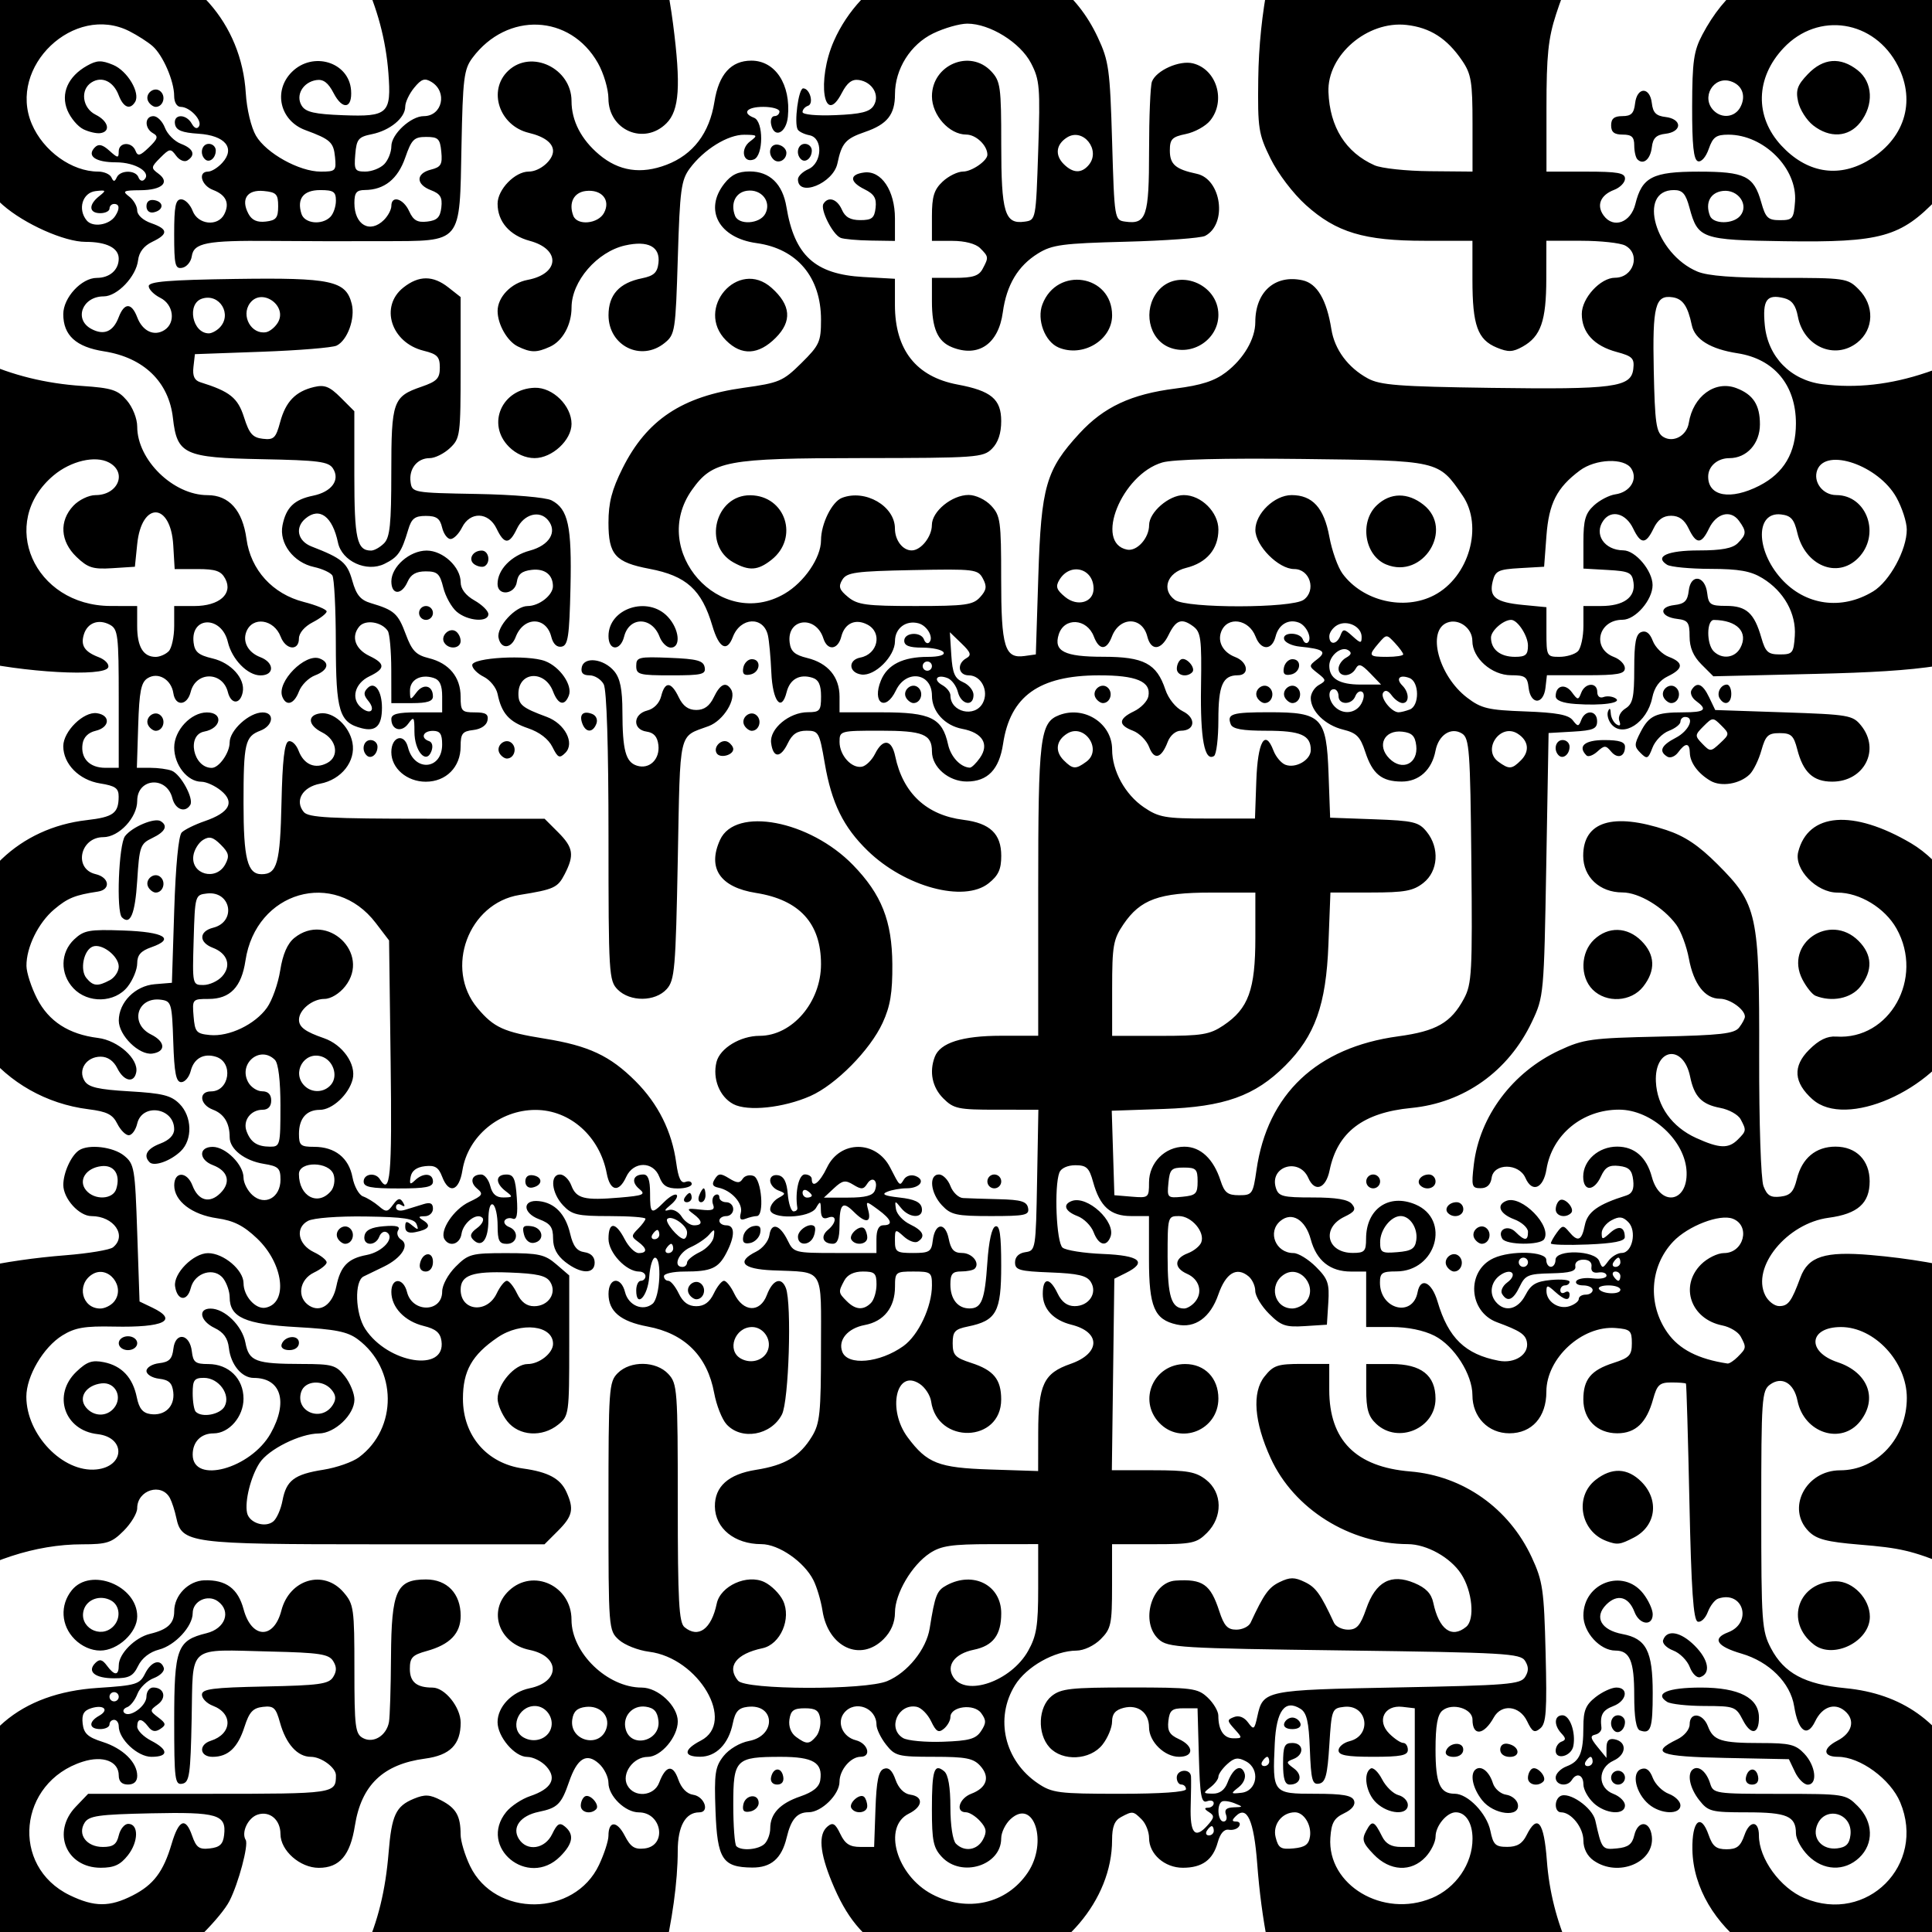 <?xml version="1.0" encoding="UTF-8" standalone="no"?>
<!-- Created with Inkscape (http://www.inkscape.org/) -->

<svg
   xmlns:dc="http://purl.org/dc/elements/1.1/"
   xmlns:cc="http://creativecommons.org/ns#"
   xmlns:rdf="http://www.w3.org/1999/02/22-rdf-syntax-ns#"
   xmlns:svg="http://www.w3.org/2000/svg"
   xmlns="http://www.w3.org/2000/svg"
   xmlns:sodipodi="http://sodipodi.sourceforge.net/DTD/sodipodi-0.dtd"
   xmlns:inkscape="http://www.inkscape.org/namespaces/inkscape"
   width="400"
   height="400"
   viewBox="0 0 105.833 105.833"
   version="1.1"
   id="svg1402"
   inkscape:version="0.92.4 (5da689c313, 2019-01-14)"
   sodipodi:docname="bg2.svg">
  <defs
     id="defs1396" />
  <sodipodi:namedview
     id="base"
     pagecolor="#ffffff"
     bordercolor="#666666"
     borderopacity="1.0"
     inkscape:pageopacity="0.0"
     inkscape:pageshadow="2"
     inkscape:zoom="0.98994949"
     inkscape:cx="275.59371"
     inkscape:cy="225.77159"
     inkscape:document-units="mm"
     inkscape:current-layer="layer1"
     showgrid="false"
     units="px"
     inkscape:window-width="1680"
     inkscape:window-height="987"
     inkscape:window-x="-8"
     inkscape:window-y="-8"
     inkscape:window-maximized="1" />
  <g
     inkscape:label="Layer 1"
     inkscape:groupmode="layer"
     id="layer1"
     transform="translate(0,-191.167)">
    <path
       style="fill:#000000;stroke-width:0.253"
       d="m 0.81,322.839 c -4.16,-0.646 -8.98,-2.519 -12.655,-4.919 -2.748,-1.794 -7.14,-6.099 -8.79,-8.616 -2.362,-3.603 -3.991,-7.437 -4.909,-11.56 -0.605,-2.717 -0.602,-9.515 0.006,-12.364 1.636,-7.672 5.65,-14.152 11.63,-18.776 5.215,-4.031 10.755,-6.144 17.503,-6.676 1.253,-0.099 2.42,-0.294 2.594,-0.433 0.789,-0.634 0.049,-1.711 -1.176,-1.711 -0.68,0 -1.545,-0.957 -1.545,-1.71 0,-0.664 0.427,-1.605 0.86,-1.894 0.526,-0.351 1.868,-0.193 2.465,0.289 0.567,0.459 0.604,0.672 0.724,4.238 l 0.127,3.755 0.696,0.333 c 1.462,0.7 0.65,1.1 -2.112,1.041 -1.593,-0.034 -2.121,0.057 -2.813,0.485 -1.04,0.643 -1.972,2.228 -1.972,3.355 0,2.084 2.004,4.168 3.834,3.986 1.57,-0.156 1.623,-1.758 0.064,-1.935 -1.817,-0.207 -2.478,-2.153 -1.16,-3.416 0.577,-0.553 0.864,-0.653 1.506,-0.525 0.983,0.197 1.586,0.84 1.807,1.926 0.124,0.608 0.324,0.856 0.743,0.916 0.791,0.114 1.346,-0.417 1.255,-1.2 -0.058,-0.503 -0.238,-0.673 -0.772,-0.735 -0.383,-0.044 -0.696,-0.236 -0.696,-0.426 0,-0.19 0.313,-0.382 0.696,-0.426 0.551,-0.063 0.713,-0.229 0.778,-0.791 0.108,-0.943 0.898,-0.831 1.011,0.144 0.069,0.598 0.194,0.694 0.901,0.694 1.12,0 1.929,0.796 1.929,1.899 0,0.986 -0.79,1.899 -1.642,1.899 -0.689,0 -1.142,0.461 -1.142,1.163 0,1.64 3.185,0.773 4.273,-1.164 0.97,-1.727 0.57,-3.037 -0.927,-3.037 -0.658,0 -1.261,-0.728 -1.363,-1.644 -0.059,-0.531 -0.292,-0.857 -0.78,-1.09 -0.791,-0.377 -0.935,-1.064 -0.224,-1.064 0.773,0 1.736,0.941 1.91,1.866 0.193,1.029 0.551,1.163 3.105,1.168 1.659,0.003 1.862,0.061 2.341,0.671 0.289,0.367 0.525,0.942 0.525,1.277 0,0.829 -1.073,1.852 -1.95,1.859 -1.031,0.008 -2.754,0.865 -3.244,1.613 -0.483,0.737 -0.824,2.097 -0.687,2.737 0.118,0.551 0.994,0.835 1.438,0.467 0.188,-0.156 0.413,-0.666 0.501,-1.135 0.209,-1.112 0.646,-1.444 2.239,-1.695 0.722,-0.114 1.601,-0.422 1.951,-0.683 2.13,-1.588 2.098,-4.851 -0.063,-6.462 -0.563,-0.42 -1.22,-0.551 -3.338,-0.669 -2.842,-0.158 -3.681,-0.531 -3.681,-1.637 0,-0.3 -0.153,-0.755 -0.34,-1.011 -0.484,-0.662 -1.576,-0.351 -1.792,0.511 -0.191,0.76 -0.741,0.7 -0.858,-0.093 -0.104,-0.705 1.003,-1.821 1.806,-1.821 0.852,0 1.944,0.924 1.944,1.646 0,0.709 0.664,1.448 1.206,1.342 1.251,-0.247 0.986,-2.413 -0.463,-3.791 -0.74,-0.705 -1.281,-0.978 -2.192,-1.108 -1.379,-0.198 -2.348,-0.941 -2.348,-1.803 0,-0.779 0.702,-0.772 0.999,0.01 0.318,0.837 0.941,1.005 1.532,0.414 0.591,-0.591 0.422,-1.214 -0.414,-1.532 -0.781,-0.297 -0.788,-1 -0.01,-1 0.711,0 1.689,0.976 1.689,1.686 0,0.283 0.218,0.712 0.485,0.953 0.681,0.616 1.54,0.146 1.54,-0.843 0,-0.628 -0.114,-0.736 -0.917,-0.866 -1.053,-0.171 -1.867,-0.806 -1.867,-1.455 0,-0.779 -0.304,-1.279 -0.92,-1.514 -0.724,-0.275 -0.797,-1 -0.101,-1 1.013,0 1.242,-1.588 0.274,-1.895 -0.674,-0.214 -1.214,0.088 -1.386,0.774 -0.085,0.338 -0.318,0.615 -0.519,0.615 -0.285,0 -0.381,-0.488 -0.438,-2.215 -0.069,-2.095 -0.105,-2.22 -0.657,-2.298 -1.319,-0.187 -1.755,1.307 -0.556,1.904 0.785,0.39 0.821,0.937 0.069,1.044 -0.725,0.103 -1.84,-0.992 -1.84,-1.807 0,-0.998 0.895,-1.904 1.968,-1.993 l 0.942,-0.078 0.127,-3.976 c 0.078,-2.442 0.236,-4.085 0.411,-4.26 0.157,-0.156 0.725,-0.435 1.262,-0.62 1.356,-0.466 1.661,-1.037 0.893,-1.667 -0.329,-0.27 -0.813,-0.49 -1.076,-0.49 -0.766,0 -1.491,-0.914 -1.491,-1.88 0,-0.937 0.916,-1.917 1.791,-1.917 0.919,0 0.798,0.872 -0.146,1.049 -0.979,0.184 -0.607,1.989 0.41,1.989 0.4,0 0.982,-0.825 0.982,-1.392 0,-0.669 1.071,-1.646 1.806,-1.646 0.676,0 0.584,0.73 -0.126,1 -0.836,0.318 -0.92,0.682 -0.92,3.975 0,3.044 0.215,3.887 0.99,3.887 0.85,0 1.017,-0.601 1.09,-3.92 0.051,-2.317 0.162,-3.284 0.386,-3.359 0.173,-0.058 0.421,0.174 0.55,0.514 0.29,0.763 0.908,1.026 1.573,0.67 0.676,-0.362 0.52,-1.275 -0.287,-1.676 -0.769,-0.382 -0.826,-0.937 -0.106,-1.039 0.725,-0.104 1.593,0.68 1.77,1.598 0.196,1.019 -0.602,2.035 -1.772,2.254 -0.969,0.182 -1.404,0.937 -0.894,1.551 0.252,0.304 1.424,0.368 6.748,0.368 h 6.443 l 0.74,0.74 c 0.839,0.839 0.902,1.25 0.356,2.307 -0.379,0.733 -0.579,0.824 -2.469,1.128 -2.799,0.451 -4.125,4.031 -2.298,6.203 0.894,1.062 1.433,1.308 3.669,1.667 2.416,0.388 3.587,0.936 4.983,2.331 1.241,1.24 1.996,2.754 2.232,4.476 0.116,0.845 0.258,1.138 0.505,1.044 0.189,-0.072 0.343,-0.021 0.343,0.113 0,0.135 -0.345,0.245 -0.766,0.245 -0.584,0 -0.823,-0.15 -1.006,-0.633 -0.332,-0.873 -1.42,-0.873 -1.818,0 -0.399,0.877 -0.88,0.791 -1.065,-0.19 -0.383,-2.028 -2.008,-3.479 -3.9,-3.48 -1.966,-0.002 -3.707,1.436 -4.006,3.31 -0.184,1.15 -0.741,1.322 -1.113,0.343 -0.196,-0.514 -0.392,-0.633 -0.941,-0.57 -0.459,0.053 -0.724,0.252 -0.784,0.586 -0.073,0.41 -0.027,0.446 0.238,0.19 0.449,-0.433 0.986,-0.398 0.986,0.063 0,0.304 -0.38,0.38 -1.898,0.38 -1.519,0 -1.898,-0.076 -1.898,-0.38 0,-0.426 0.644,-0.518 0.886,-0.127 0.575,0.93 0.673,-0.131 0.592,-6.413 l -0.086,-6.666 -0.729,-0.956 c -2.272,-2.979 -6.568,-1.738 -7.138,2.061 -0.218,1.451 -0.841,2.1 -2.019,2.1 -0.887,0 -0.9,0.015 -0.823,0.949 0.072,0.865 0.151,0.956 0.894,1.028 1.052,0.102 2.473,-0.579 3.128,-1.499 0.284,-0.399 0.61,-1.318 0.724,-2.044 0.14,-0.884 0.394,-1.469 0.773,-1.776 1.791,-1.451 4.206,0.844 2.788,2.648 -0.318,0.404 -0.792,0.692 -1.141,0.692 -0.658,0 -1.392,0.602 -1.392,1.142 0,0.403 0.345,0.657 1.368,1.01 1.025,0.353 1.778,1.43 1.572,2.25 -0.209,0.832 -1.113,1.675 -1.799,1.675 -0.732,0 -1.142,0.472 -1.142,1.317 0,0.632 0.09,0.709 0.83,0.709 1.142,0 1.903,0.605 2.103,1.673 0.093,0.494 0.354,0.964 0.58,1.044 0.226,0.08 0.612,0.318 0.858,0.529 0.402,0.346 0.481,0.338 0.784,-0.077 0.264,-0.36 0.382,-0.389 0.541,-0.13 0.135,0.219 0.105,0.269 -0.088,0.15 -0.161,-0.099 -0.292,-0.047 -0.292,0.117 0,0.181 0.199,0.236 0.506,0.142 0.278,-0.086 0.734,-0.226 1.012,-0.312 0.362,-0.112 0.506,-0.039 0.506,0.253 0,0.225 -0.199,0.411 -0.443,0.413 -0.371,0.003 -0.383,0.042 -0.071,0.239 0.439,0.278 0.283,0.492 -0.465,0.636 -0.366,0.07 -0.54,-0.024 -0.54,-0.292 0,-0.326 0.068,-0.34 0.385,-0.076 0.319,0.265 0.36,0.254 0.237,-0.067 -0.119,-0.309 -0.678,-0.395 -2.788,-0.426 -1.524,-0.022 -2.86,0.08 -3.163,0.242 -0.719,0.385 -0.544,1.296 0.329,1.713 0.383,0.183 0.696,0.434 0.696,0.558 0,0.124 -0.313,0.376 -0.696,0.559 -0.811,0.389 -0.949,1.378 -0.253,1.817 0.625,0.395 1.278,-0.077 1.481,-1.07 0.224,-1.094 0.634,-1.518 1.652,-1.709 0.89,-0.167 1.584,-0.948 1.106,-1.244 -0.141,-0.087 -0.324,0.02 -0.407,0.238 -0.21,0.548 -0.915,0.507 -0.81,-0.047 0.059,-0.312 0.371,-0.467 1.056,-0.523 0.697,-0.057 0.92,0.005 0.788,0.218 -0.101,0.164 -0.027,0.396 0.165,0.516 0.476,0.297 0.024,1.005 -0.942,1.476 -0.404,0.197 -0.905,0.439 -1.114,0.54 -0.516,0.248 -0.462,2.037 0.087,2.876 1.245,1.901 4.429,2.403 4.176,0.658 -0.065,-0.451 -0.312,-0.659 -0.973,-0.821 -1.046,-0.257 -1.772,-1.021 -1.772,-1.866 0,-0.796 0.659,-0.788 0.859,0.011 0.288,1.147 1.925,1.122 1.925,-0.03 0,-0.354 0.322,-0.947 0.74,-1.365 0.695,-0.695 0.864,-0.74 2.77,-0.74 1.781,0 2.117,0.075 2.74,0.611 l 0.71,0.611 v 3.842 c 0,3.732 -0.017,3.856 -0.598,4.326 -0.884,0.716 -2.159,0.633 -2.801,-0.183 -0.289,-0.367 -0.525,-0.921 -0.525,-1.232 0,-0.814 0.941,-1.899 1.645,-1.899 0.64,0 1.392,-0.598 1.392,-1.107 0,-1.023 -1.754,-1.225 -3.04,-0.349 -1.399,0.953 -1.896,1.831 -1.896,3.355 0,2.026 1.312,3.548 3.296,3.824 1.375,0.192 2.038,0.549 2.371,1.279 0.429,0.942 0.346,1.326 -0.459,2.132 l -0.74,0.74 h -9.27 c -10.182,0 -10.607,-0.057 -10.902,-1.46 -0.08,-0.38 -0.236,-0.863 -0.347,-1.071 -0.457,-0.859 -1.793,-0.444 -1.793,0.557 0,0.272 -0.333,0.828 -0.74,1.235 -0.654,0.654 -0.917,0.74 -2.266,0.74 -5.162,0 -10.699,3.639 -13.113,8.618 -1.347,2.778 -1.638,4.09 -1.627,7.329 0.014,4.085 1.281,7.366 4.008,10.38 2.048,2.264 4.045,3.563 7.03,4.572 2.313,0.782 6.818,0.853 8.985,0.142 2.985,-0.98 4.614,-1.982 6.834,-4.203 2.998,-2.999 4.326,-5.834 4.661,-9.948 0.167,-2.054 0.396,-2.544 1.377,-2.95 0.611,-0.253 0.877,-0.239 1.498,0.083 0.822,0.425 1.069,0.857 1.069,1.869 0,0.362 0.235,1.144 0.521,1.736 1.368,2.826 5.723,2.783 7.064,-0.071 0.283,-0.602 0.514,-1.317 0.514,-1.589 0,-0.832 0.462,-0.837 0.89,-0.011 0.324,0.626 0.542,0.767 1.086,0.705 1.249,-0.144 0.958,-1.978 -0.314,-1.978 -0.743,0 -1.662,-0.894 -1.662,-1.616 0,-0.321 -0.234,-0.796 -0.521,-1.055 -0.677,-0.613 -1.19,-0.3 -1.636,0.998 -0.421,1.224 -0.632,1.434 -1.655,1.643 -1.015,0.208 -1.492,0.856 -1.094,1.486 0.443,0.702 1.428,0.557 1.823,-0.267 0.275,-0.573 0.41,-0.653 0.699,-0.412 0.523,0.434 0.442,0.935 -0.262,1.64 -1.759,1.76 -4.513,-0.514 -2.954,-2.44 0.261,-0.322 0.851,-0.713 1.312,-0.868 1.172,-0.395 1.483,-0.966 0.885,-1.626 -0.259,-0.287 -0.73,-0.521 -1.047,-0.521 -0.686,0 -1.624,-1.101 -1.624,-1.905 0,-0.835 0.775,-1.655 1.754,-1.855 1.69,-0.346 1.69,-1.755 0,-2.101 -1.688,-0.345 -2.31,-2.137 -1.127,-3.248 1.323,-1.243 3.423,-0.264 3.423,1.595 0,1.817 1.966,3.716 3.848,3.716 0.9,0 1.974,1.008 1.974,1.853 0,0.855 -0.924,1.944 -1.649,1.944 -0.793,0 -1.453,0.924 -1.114,1.558 0.371,0.693 1.458,0.605 1.741,-0.141 0.364,-0.958 0.754,-1.027 1.048,-0.185 0.168,0.481 0.469,0.792 0.813,0.842 0.624,0.089 0.929,0.964 0.336,0.964 -0.752,0 -1.176,0.758 -1.177,2.107 -0.004,3.419 -1.207,8.486 -2.89,12.167 -3.473,7.597 -10.658,14.1 -18.482,16.727 -1.101,0.37 -2.75,0.842 -3.665,1.049 -2.013,0.456 -9.16,0.675 -11.281,0.345 z M 30.182,285.846 c 0.184,-0.58 -0.279,-1.226 -0.879,-1.226 -0.949,0 -1.408,1.284 -0.616,1.727 0.582,0.326 1.31,0.082 1.495,-0.5 z m 3.037,0 c 0.216,-0.681 -0.347,-1.267 -1.13,-1.176 -0.474,0.055 -0.678,0.246 -0.742,0.695 -0.165,1.168 1.516,1.6 1.872,0.481 z m 2.85,-0.421 c -0.058,-0.5 -0.242,-0.702 -0.697,-0.767 -0.724,-0.102 -1.284,0.521 -1.1,1.225 0.283,1.082 1.927,0.662 1.797,-0.458 z M 6.241,268.303 c 0.501,-0.604 0.077,-1.447 -0.682,-1.356 -0.858,0.103 -1.292,0.783 -0.844,1.323 0.416,0.501 1.125,0.517 1.526,0.033 z m 6.064,-0.1 c 0.344,-0.642 -0.322,-1.558 -1.132,-1.558 -0.532,0 -0.618,0.118 -0.618,0.844 0,0.464 0.076,0.92 0.169,1.013 0.342,0.343 1.34,0.154 1.582,-0.298 z m 5.928,-0.081 c 0.191,-0.305 0.172,-0.533 -0.068,-0.823 -0.481,-0.58 -1.467,-0.51 -1.667,0.118 -0.344,1.085 1.123,1.682 1.735,0.705 z M 6.241,262.48 c 0.672,-0.81 -0.315,-2.055 -1.192,-1.503 -0.876,0.552 -0.564,1.87 0.443,1.87 0.244,0 0.581,-0.165 0.749,-0.368 z M 27.207,262.024 c 0.183,-0.383 0.434,-0.696 0.558,-0.696 0.124,0 0.376,0.313 0.559,0.696 0.226,0.471 0.528,0.696 0.935,0.696 0.785,0 1.264,-0.722 0.882,-1.329 -0.218,-0.348 -0.7,-0.459 -2.237,-0.517 -2.031,-0.077 -2.67,0.148 -2.67,0.941 0,1.173 1.44,1.326 1.973,0.21 z M 6.367,256.3 c 0.249,-0.786 -0.111,-1.337 -0.818,-1.252 -0.849,0.102 -1.279,0.785 -0.833,1.322 0.46,0.555 1.467,0.512 1.651,-0.07 z m 11.77,0.103 c 0.168,-0.202 0.231,-0.601 0.14,-0.886 -0.231,-0.729 -1.902,-0.758 -1.902,-0.033 0,1.228 1.051,1.776 1.762,0.919 z m -2.774,-4.645 c 0,-1.395 -0.114,-2.341 -0.304,-2.532 -0.807,-0.807 -2.015,0.193 -1.468,1.215 0.149,0.279 0.495,0.506 0.768,0.506 0.329,0 0.497,0.172 0.497,0.506 0,0.327 -0.169,0.506 -0.475,0.506 -0.647,0 -1.09,0.592 -0.876,1.171 0.226,0.612 0.581,0.846 1.288,0.851 0.548,0.004 0.569,-0.081 0.569,-2.224 z m 2.774,-1.178 c 0.402,-0.485 0.114,-1.338 -0.521,-1.539 -0.954,-0.303 -1.651,0.889 -0.937,1.603 0.412,0.412 1.088,0.383 1.458,-0.064 z m -5.971,-5.925 c 0.524,-0.579 0.304,-1.26 -0.508,-1.569 -0.777,-0.296 -0.767,-0.902 0.018,-1.099 1.291,-0.324 0.981,-2.029 -0.341,-1.875 -0.648,0.075 -0.655,0.1 -0.727,2.545 -0.072,2.452 -0.068,2.468 0.53,2.468 0.331,0 0.794,-0.211 1.028,-0.47 z m 0.176,-6.144 c 0.238,-0.445 0.196,-0.629 -0.248,-1.072 -0.422,-0.422 -0.628,-0.477 -0.975,-0.26 -0.242,0.152 -0.478,0.536 -0.525,0.854 -0.153,1.034 1.245,1.416 1.747,0.478 z m 83.46,84.336 c -11.688,-1.852 -21.535,-10.12 -25.298,-21.243 -0.878,-2.596 -1.404,-5.276 -1.635,-8.342 -0.18,-2.38 -0.56,-3.222 -1.176,-2.606 -0.222,0.222 -0.216,0.293 0.026,0.293 0.175,0 0.246,0.117 0.158,0.26 -0.088,0.143 -0.341,0.228 -0.561,0.19 -0.259,-0.045 -0.474,0.199 -0.609,0.689 -0.265,0.965 -0.852,1.393 -1.912,1.393 -0.998,0 -1.85,-0.75 -1.85,-1.628 0,-0.338 -0.179,-0.794 -0.398,-1.013 -0.471,-0.471 -0.504,-0.475 -1.138,-0.136 -0.356,0.191 -0.49,0.532 -0.49,1.256 0,3.283 -2.708,6.461 -6.27,7.358 -1.742,0.439 -3.951,0.019 -5.833,-1.108 -1.579,-0.946 -2.448,-2.003 -3.249,-3.951 -0.67,-1.628 -0.746,-2.616 -0.234,-3.041 0.29,-0.241 0.425,-0.161 0.699,0.412 0.26,0.544 0.518,0.71 1.096,0.71 h 0.756 l 0.073,-2.065 c 0.055,-1.564 0.166,-2.101 0.457,-2.213 0.264,-0.101 0.465,0.085 0.642,0.595 0.161,0.463 0.465,0.771 0.809,0.82 0.74,0.105 0.696,0.656 -0.083,1.042 -1.443,0.716 -0.676,3.381 1.269,4.41 1.931,1.021 4.095,0.532 5.252,-1.188 1.113,-1.655 0.336,-4.086 -0.937,-2.933 -0.287,0.259 -0.521,0.739 -0.521,1.065 0,1.485 -2.169,2.167 -3.246,1.02 -0.471,-0.501 -0.55,-0.88 -0.55,-2.616 0,-2.151 0.125,-2.536 0.673,-2.081 0.222,0.184 0.34,0.867 0.34,1.973 0,0.977 0.128,1.819 0.304,1.994 0.467,0.467 1.166,0.361 1.479,-0.224 0.225,-0.421 0.193,-0.626 -0.157,-1.013 -0.241,-0.267 -0.592,-0.485 -0.779,-0.485 -0.592,0 -0.368,-0.762 0.299,-1.015 0.851,-0.324 1.042,-0.917 0.491,-1.526 -0.378,-0.417 -0.784,-0.497 -2.543,-0.497 -1.96,0 -2.127,-0.043 -2.618,-0.667 -0.289,-0.367 -0.525,-0.857 -0.525,-1.089 0,-0.93 -1.173,-1.37 -1.762,-0.662 -0.435,0.525 -0.1,1.327 0.632,1.511 0.661,0.166 0.875,0.906 0.262,0.906 -0.545,0 -1.157,0.723 -1.157,1.366 0,0.7 -0.985,1.672 -1.694,1.672 -0.631,0 -0.961,0.382 -1.202,1.392 -0.273,1.143 -0.853,1.647 -1.889,1.638 -1.625,-0.014 -1.911,-0.456 -2.008,-3.105 -0.075,-2.052 -0.023,-2.412 0.438,-2.999 0.302,-0.384 0.895,-0.736 1.4,-0.831 1.505,-0.282 1.432,-2.046 -0.077,-1.869 -0.503,0.059 -0.683,0.26 -0.814,0.909 -0.228,1.123 -0.915,1.825 -1.787,1.825 -0.935,0 -0.918,-0.391 0.039,-0.886 1.939,-1.003 -0.115,-4.524 -2.838,-4.866 -0.597,-0.075 -1.341,-0.369 -1.655,-0.654 -0.564,-0.513 -0.569,-0.589 -0.569,-7.31 0,-6.454 0.025,-6.817 0.506,-7.298 0.696,-0.696 2.104,-0.672 2.774,0.048 0.492,0.528 0.516,0.863 0.516,7.058 0,5.377 0.064,6.557 0.368,6.809 0.759,0.63 1.475,0.108 1.766,-1.289 0.203,-0.973 1.666,-1.634 2.612,-1.18 0.38,0.182 0.839,0.639 1.019,1.014 0.472,0.986 -0.139,2.401 -1.128,2.61 -1.446,0.306 -1.974,1.008 -1.335,1.778 0.422,0.508 6.967,0.526 8.172,0.022 1.114,-0.466 2.142,-1.742 2.326,-2.89 0.295,-1.837 0.387,-2.07 0.937,-2.364 1.463,-0.783 2.982,9.6e-4 2.982,1.54 0,1.19 -0.446,1.781 -1.507,1.998 -1.039,0.213 -1.523,0.855 -1.124,1.492 0.688,1.097 3.169,0.234 4.102,-1.427 0.462,-0.822 0.553,-1.385 0.553,-3.418 v -2.434 l -2.594,0.002 c -2.141,9.6e-4 -2.724,0.088 -3.339,0.493 -0.99,0.653 -1.91,2.218 -1.912,3.252 -7.65e-4,0.547 -0.215,1.048 -0.623,1.456 -1.27,1.27 -3.038,0.448 -3.348,-1.558 -0.084,-0.542 -0.307,-1.293 -0.496,-1.669 -0.507,-1.009 -1.903,-1.975 -2.852,-1.975 -1.466,0 -2.531,-0.863 -2.546,-2.061 -0.013,-1.095 0.744,-1.771 2.248,-2.009 1.594,-0.252 2.401,-0.733 3.07,-1.83 0.434,-0.711 0.493,-1.291 0.494,-4.792 9.56e-4,-4.559 0.233,-4.183 -2.657,-4.307 -1.654,-0.071 -2.002,-0.475 -0.886,-1.029 0.348,-0.173 0.67,-0.574 0.716,-0.892 0.104,-0.728 0.576,-0.591 1.007,0.293 0.321,0.659 0.39,0.678 2.594,0.678 h 2.264 v -0.76 c 0,-0.506 0.127,-0.76 0.38,-0.76 0.56,0 0.45,-0.317 -0.302,-0.865 -0.665,-0.485 -0.665,-0.485 -0.522,0.063 0.177,0.679 -0.159,0.705 -0.8,0.064 -0.611,-0.611 -0.78,-0.441 -0.78,0.781 0,0.676 -0.111,0.971 -0.365,0.971 -0.549,0 -0.691,-0.408 -0.265,-0.762 0.489,-0.406 0.487,-0.854 -0.003,-0.666 -0.266,0.102 -0.382,-0.022 -0.387,-0.416 -0.007,-0.503 -0.035,-0.516 -0.266,-0.119 -0.337,0.578 -2.511,0.644 -2.511,0.076 0,-0.202 0.199,-0.479 0.443,-0.616 0.422,-0.237 0.422,-0.257 0,-0.419 -0.244,-0.094 -0.443,-0.338 -0.443,-0.542 0,-0.217 0.184,-0.336 0.443,-0.287 0.31,0.059 0.467,0.369 0.521,1.031 0.043,0.521 0.186,0.947 0.316,0.947 0.131,0 0.224,-0.085 0.208,-0.19 -0.137,-0.865 0.08,-1.836 0.41,-1.836 0.209,0 0.38,0.114 0.38,0.253 0,0.538 0.431,0.214 0.832,-0.626 0.72,-1.51 2.69,-1.512 3.463,-0.003 0.539,1.051 0.518,1.033 0.755,0.649 0.121,-0.196 0.396,-0.276 0.635,-0.184 0.574,0.22 0.244,0.672 -0.491,0.672 -0.328,0 -0.806,0.085 -1.061,0.19 -0.336,0.138 -0.151,0.225 0.673,0.316 0.819,0.091 1.16,0.25 1.221,0.57 0.111,0.586 -0.669,0.586 -1.137,0 -0.332,-0.416 -0.35,-0.412 -0.278,0.061 0.042,0.277 0.388,0.654 0.769,0.837 0.729,0.35 0.873,0.67 0.424,0.947 -0.148,0.091 -0.49,-0.033 -0.759,-0.277 -0.473,-0.428 -0.49,-0.42 -0.49,0.228 0,0.614 0.087,0.672 0.996,0.672 0.89,0 1.004,-0.071 1.076,-0.677 0.116,-0.976 0.685,-1.044 0.873,-0.105 0.119,0.597 0.291,0.781 0.73,0.781 0.556,0 1.003,0.554 0.695,0.861 -0.083,0.083 -0.417,0.151 -0.742,0.151 -0.478,0 -0.591,0.135 -0.591,0.709 0,0.808 0.405,1.317 1.048,1.317 0.663,0 0.838,-0.451 0.977,-2.512 0.08,-1.182 0.244,-1.918 0.443,-1.983 0.237,-0.078 0.316,0.461 0.316,2.156 0,2.534 -0.26,3.009 -1.825,3.329 -0.715,0.146 -0.833,0.276 -0.833,0.918 0,0.65 0.133,0.791 1.012,1.075 1.231,0.397 1.645,0.901 1.645,2.003 0,2.376 -3.503,2.474 -3.838,0.107 -0.047,-0.332 -0.328,-0.764 -0.626,-0.961 -1.287,-0.85 -1.79,1.413 -0.653,2.936 1.058,1.418 1.683,1.661 4.501,1.754 l 2.64,0.086 0.004,-2.112 c 0.005,-2.624 0.298,-3.246 1.77,-3.758 1.645,-0.572 1.672,-1.741 0.051,-2.146 -0.996,-0.249 -1.571,-0.868 -1.571,-1.69 0,-0.914 0.381,-0.925 0.812,-0.024 0.226,0.471 0.528,0.696 0.935,0.696 0.785,0 1.264,-0.722 0.882,-1.329 -0.218,-0.347 -0.699,-0.459 -2.213,-0.517 -1.702,-0.065 -1.935,-0.132 -1.935,-0.552 0,-0.303 0.209,-0.508 0.569,-0.559 0.559,-0.079 0.571,-0.155 0.639,-3.942 l 0.07,-3.861 H 54.589 c -2.1,0 -2.349,-0.053 -2.917,-0.621 -0.607,-0.607 -0.78,-1.456 -0.464,-2.279 0.294,-0.767 1.504,-1.151 3.627,-1.151 h 2.037 v -7.988 c 0,-8.366 0.097,-9.173 1.15,-9.577 1.382,-0.53 2.899,0.455 2.899,1.882 0,1.174 0.71,2.466 1.74,3.167 0.817,0.555 1.17,0.617 3.497,0.617 h 2.589 l 0.073,-2.068 c 0.076,-2.151 0.48,-2.864 0.938,-1.658 0.129,0.34 0.423,0.691 0.653,0.779 0.568,0.218 1.393,-0.261 1.393,-0.809 0,-0.814 -0.553,-1.054 -2.428,-1.054 -1.328,0 -1.857,-0.096 -1.957,-0.355 -0.219,-0.572 0.057,-0.658 2.121,-0.658 2.866,0 3.124,0.269 3.237,3.372 l 0.087,2.404 2.403,0.087 c 2.166,0.078 2.451,0.146 2.887,0.685 0.716,0.885 0.632,2.16 -0.183,2.802 -0.559,0.44 -1.024,0.525 -2.879,0.525 h -2.212 l -0.11,2.848 c -0.127,3.304 -0.733,5.004 -2.367,6.637 -1.658,1.658 -3.337,2.258 -6.645,2.371 l -2.857,0.098 0.072,2.314 0.072,2.314 0.949,0.079 c 0.925,0.077 0.949,0.057 0.949,-0.779 0,-1.079 0.871,-1.958 1.939,-1.958 0.882,0 1.594,0.668 1.978,1.855 0.215,0.665 0.39,0.803 1.015,0.803 0.722,0 0.765,-0.061 0.955,-1.382 0.599,-4.164 3.306,-6.716 7.765,-7.322 2.092,-0.284 2.889,-0.741 3.6,-2.064 0.432,-0.803 0.466,-1.448 0.405,-7.56 -0.06,-6.045 -0.109,-6.708 -0.509,-6.961 -0.598,-0.377 -1.289,0.071 -1.455,0.943 -0.199,1.046 -0.901,1.686 -1.847,1.686 -1.1,0 -1.606,-0.412 -2.003,-1.631 -0.27,-0.828 -0.476,-1.035 -1.211,-1.215 -0.981,-0.241 -1.772,-1.011 -1.772,-1.726 0,-0.256 0.199,-0.579 0.443,-0.717 0.415,-0.235 0.411,-0.276 -0.063,-0.646 -0.496,-0.387 -0.497,-0.402 -0.024,-0.767 0.54,-0.418 0.34,-0.561 -0.968,-0.692 -0.407,-0.041 -0.787,-0.217 -0.844,-0.391 -0.137,-0.417 0.873,-0.417 1.022,0 0.062,0.174 0.188,0.247 0.28,0.163 0.243,-0.224 -0.078,-0.924 -0.497,-1.085 -0.57,-0.219 -1.111,0.103 -1.276,0.76 -0.195,0.776 -0.802,0.779 -1.096,0.007 -0.368,-0.967 -1.551,-1.135 -1.884,-0.268 -0.213,0.556 0.107,1.135 0.766,1.386 0.701,0.267 0.805,1 0.143,1 -0.825,0 -1.063,0.547 -1.063,2.441 0,1.008 -0.108,1.9 -0.24,1.982 -0.517,0.32 -0.755,-0.943 -0.711,-3.787 0.041,-2.667 -0.004,-3.007 -0.44,-3.326 -0.626,-0.458 -0.935,-0.344 -1.343,0.493 -0.41,0.84 -0.958,0.875 -1.159,0.072 -0.278,-1.106 -1.52,-1.102 -1.941,0.007 -0.291,0.767 -0.696,0.763 -0.989,-0.008 -0.377,-0.993 -1.619,-1.066 -1.921,-0.114 -0.293,0.922 0.308,1.226 2.42,1.226 2.246,0 2.943,0.367 3.422,1.803 0.165,0.494 0.566,0.992 0.95,1.18 0.75,0.367 0.681,1.068 -0.105,1.068 -0.28,0 -0.583,0.258 -0.717,0.608 -0.346,0.91 -0.739,1.021 -1.018,0.288 -0.136,-0.359 -0.535,-0.762 -0.885,-0.895 -0.825,-0.314 -0.807,-0.652 0.056,-1.066 0.381,-0.183 0.735,-0.552 0.787,-0.82 0.157,-0.813 -0.655,-1.155 -2.73,-1.149 -3.26,0.01 -4.839,1.143 -5.23,3.754 -0.211,1.404 -0.846,2.063 -1.988,2.063 -0.995,-2e-5 -1.908,-0.786 -1.908,-1.643 0,-0.946 -0.488,-1.142 -2.835,-1.142 -2.19,0 -2.227,0.01 -2.227,0.615 0,0.735 0.661,1.467 1.227,1.358 0.223,-0.043 0.547,-0.362 0.72,-0.709 0.425,-0.852 0.909,-0.795 1.101,0.129 0.422,2.029 1.717,3.238 3.742,3.491 1.455,0.182 2.068,0.767 2.068,1.973 0,0.74 -0.157,1.079 -0.696,1.506 -1.348,1.066 -4.581,0.194 -6.619,-1.785 -1.333,-1.294 -1.979,-2.609 -2.353,-4.792 -0.292,-1.703 -0.338,-1.785 -1,-1.785 -0.506,0 -0.784,0.187 -1.024,0.689 -0.397,0.828 -0.808,0.82 -0.914,-0.019 -0.098,-0.772 0.99,-1.683 2.01,-1.683 0.657,0 0.725,-0.081 0.725,-0.869 0,-0.625 -0.132,-0.911 -0.471,-1.018 -0.701,-0.223 -1.236,0.074 -1.414,0.785 -0.283,1.128 -0.769,0.508 -0.838,-1.069 -0.036,-0.824 -0.12,-1.743 -0.188,-2.041 -0.24,-1.061 -1.504,-1.002 -1.92,0.09 -0.325,0.855 -0.759,0.619 -1.122,-0.607 -0.585,-1.982 -1.422,-2.741 -3.444,-3.125 -1.877,-0.356 -2.248,-0.772 -2.248,-2.525 0,-1.098 0.183,-1.806 0.771,-2.983 1.327,-2.656 3.262,-3.942 6.635,-4.409 1.948,-0.27 2.156,-0.359 3.161,-1.353 0.99,-0.979 1.076,-1.168 1.076,-2.376 0,-2.332 -1.313,-3.891 -3.533,-4.197 -2.062,-0.284 -2.894,-1.821 -1.764,-3.259 0.384,-0.489 0.756,-0.667 1.392,-0.667 1.095,0 1.802,0.684 2.011,1.948 0.441,2.66 1.565,3.685 4.207,3.834 l 1.736,0.098 v 1.431 c 0,2.462 1.162,3.938 3.433,4.363 1.843,0.344 2.389,0.802 2.389,2.003 0,0.669 -0.17,1.177 -0.506,1.513 -0.48,0.48 -0.848,0.507 -7.15,0.512 -7.405,0.006 -8.147,0.145 -9.279,1.735 -2.379,3.342 1.547,7.751 5.069,5.694 1.079,-0.631 1.995,-1.974 1.995,-2.927 0,-0.903 0.599,-2.113 1.15,-2.324 1.276,-0.49 2.899,0.451 2.899,1.679 0,0.646 0.425,1.201 0.918,1.201 0.509,0 1.106,-0.752 1.106,-1.392 0,-0.746 1.101,-1.646 2.015,-1.646 0.385,0 0.921,0.255 1.231,0.586 0.509,0.542 0.55,0.843 0.55,4.002 0,3.746 0.194,4.387 1.28,4.234 l 0.619,-0.087 0.137,-4.304 c 0.156,-4.904 0.418,-5.811 2.257,-7.807 1.332,-1.446 2.832,-2.146 5.251,-2.453 1.417,-0.18 2.144,-0.414 2.77,-0.891 0.97,-0.74 1.607,-1.828 1.607,-2.744 0,-1.666 1.083,-2.626 2.59,-2.295 0.796,0.175 1.321,1.066 1.578,2.683 0.177,1.111 0.906,2.095 1.991,2.689 0.68,0.372 1.693,0.45 6.764,0.521 6.728,0.093 7.664,-0.031 7.783,-1.033 0.069,-0.585 -0.043,-0.701 -0.909,-0.934 -1.245,-0.335 -1.912,-1.062 -1.912,-2.084 0,-0.869 1.022,-1.982 1.82,-1.982 1.014,0 1.426,-1.299 0.559,-1.763 -0.269,-0.144 -1.351,-0.262 -2.404,-0.262 h -1.915 l -0.004,2.089 c -0.004,2.302 -0.3,3.151 -1.294,3.708 -0.542,0.304 -0.791,0.314 -1.419,0.054 -1.051,-0.435 -1.333,-1.222 -1.333,-3.711 v -2.14 h -2.629 c -3.307,0 -4.828,-0.458 -6.494,-1.957 -0.699,-0.629 -1.534,-1.727 -1.938,-2.549 -0.661,-1.346 -0.706,-1.64 -0.672,-4.355 0.182,-14.399 10.77,-26.915 25.4,-30.026 3.221,-0.685 9.408,-0.62 12.782,0.133 11.133,2.487 20.004,10.577 23.499,21.431 1.111,3.45 1.298,4.815 1.298,9.474 2.5e-4,4.834 -0.268,6.591 -1.59,10.407 -3.042,8.781 -10.367,16.224 -19.032,19.335 -3.873,1.391 -5.792,1.688 -11.814,1.831 l -5.613,0.133 -0.651,-0.651 c -0.45,-0.45 -0.651,-0.924 -0.651,-1.532 0,-0.766 -0.088,-0.891 -0.677,-0.961 -0.928,-0.11 -1.044,-0.657 -0.161,-0.758 0.567,-0.065 0.728,-0.226 0.793,-0.793 0.108,-0.944 0.898,-0.831 1.011,0.144 0.072,0.621 0.181,0.694 1.045,0.694 1.1,0 1.535,0.395 1.921,1.745 0.225,0.785 0.367,0.914 1.012,0.914 0.696,0 0.756,-0.074 0.82,-1.013 0.084,-1.231 -0.599,-2.449 -1.775,-3.166 -0.639,-0.39 -1.281,-0.504 -2.85,-0.508 -1.114,-0.003 -2.182,-0.104 -2.374,-0.226 -0.711,-0.451 0.027,-0.784 1.738,-0.784 1.243,0 1.852,-0.113 2.136,-0.398 0.484,-0.484 0.492,-0.642 0.065,-1.227 -0.453,-0.62 -1.237,-0.416 -1.64,0.425 -0.42,0.876 -0.696,0.875 -1.117,-0.003 -0.231,-0.482 -0.526,-0.696 -0.96,-0.696 -0.433,0 -0.729,0.214 -0.96,0.696 -0.421,0.878 -0.697,0.879 -1.117,0.003 -0.397,-0.829 -1.186,-1.047 -1.623,-0.449 -0.549,0.751 0.036,1.637 1.086,1.645 0.663,0.005 1.6,1.119 1.6,1.903 0,0.814 -0.94,1.899 -1.645,1.899 -1.338,0 -1.702,1.571 -0.471,2.039 0.329,0.125 0.598,0.401 0.598,0.614 0,0.315 -0.391,0.386 -2.135,0.386 h -2.135 l -0.08,0.696 c -0.048,0.414 -0.234,0.696 -0.46,0.696 -0.226,0 -0.412,-0.282 -0.46,-0.696 -0.07,-0.611 -0.188,-0.696 -0.961,-0.696 -1.063,0 -2.123,-0.938 -2.123,-1.878 0,-0.705 -0.743,-1.247 -1.376,-1.004 -1.133,0.435 -0.476,2.916 1.089,4.11 0.775,0.592 1.15,0.681 3.177,0.754 1.721,0.062 2.376,0.183 2.608,0.482 0.281,0.362 0.324,0.36 0.47,-0.019 0.223,-0.581 0.866,-0.526 0.866,0.074 0,0.416 -0.207,0.505 -1.329,0.57 l -1.329,0.076 -0.127,7.215 c -0.125,7.128 -0.135,7.232 -0.787,8.608 -1.283,2.705 -3.713,4.437 -6.615,4.717 -2.635,0.254 -4.039,1.328 -4.466,3.413 -0.207,1.012 -0.812,1.23 -1.167,0.42 -0.501,-1.143 -2.15,-0.631 -1.775,0.551 0.146,0.46 0.372,0.518 2.015,0.518 1.289,0 1.941,0.109 2.148,0.359 0.241,0.29 0.162,0.425 -0.409,0.698 -1.28,0.614 -0.965,1.981 0.457,1.981 0.644,0 0.728,-0.09 0.728,-0.776 0,-1.632 1.24,-2.496 2.701,-1.881 1.951,0.821 1.14,3.67 -1.044,3.67 -0.781,0 -0.897,0.079 -0.897,0.615 0,1.469 1.796,1.926 2.062,0.524 0.162,-0.852 0.775,-0.564 1.093,0.512 0.589,1.997 1.516,2.893 3.352,3.242 0.895,0.17 1.675,-0.354 1.541,-1.035 -0.082,-0.414 -0.38,-0.609 -1.636,-1.073 -1.574,-0.581 -1.69,-2.824 -0.183,-3.511 0.957,-0.436 2.882,-0.374 2.882,0.094 0,0.209 0.114,0.38 0.253,0.38 0.139,0 0.253,-0.171 0.253,-0.38 0,-0.585 2.166,-0.528 2.395,0.063 0.164,0.422 0.187,0.422 0.498,0 0.179,-0.244 0.511,-0.443 0.736,-0.443 0.584,0 0.838,-1.209 0.356,-1.692 -0.302,-0.302 -0.496,-0.323 -0.919,-0.096 -0.295,0.158 -0.536,0.471 -0.536,0.697 0,0.375 0.04,0.374 0.463,-0.01 0.474,-0.429 0.802,-0.331 0.802,0.237 0,0.222 -0.611,0.343 -2.025,0.401 -1.114,0.045 -2.025,0.019 -2.025,-0.059 2.49e-4,-0.078 0.149,-0.344 0.33,-0.593 0.3,-0.41 0.36,-0.414 0.664,-0.048 0.486,0.586 0.696,0.499 0.867,-0.358 0.146,-0.729 0.722,-1.141 2.269,-1.625 0.328,-0.102 0.437,-0.344 0.38,-0.841 -0.063,-0.548 -0.229,-0.715 -0.774,-0.778 -0.54,-0.062 -0.759,0.064 -0.99,0.57 -0.38,0.834 -0.974,0.844 -0.974,0.017 0,-0.898 0.844,-1.646 1.859,-1.646 0.951,0 1.612,0.577 1.902,1.662 0.438,1.638 1.959,1.428 1.903,-0.263 -0.056,-1.711 -1.909,-3.424 -3.702,-3.424 -2.004,0 -3.665,1.366 -3.974,3.266 -0.172,1.057 -0.786,1.31 -1.152,0.474 -0.358,-0.817 -1.736,-0.822 -1.852,-0.007 -0.054,0.381 -0.254,0.57 -0.605,0.57 -0.481,0 -0.511,-0.105 -0.371,-1.295 0.314,-2.648 2.124,-5.064 4.687,-6.256 1.322,-0.615 1.74,-0.672 5.481,-0.754 3.357,-0.073 4.104,-0.158 4.366,-0.497 0.174,-0.225 0.316,-0.493 0.316,-0.595 0,-0.394 -0.821,-0.982 -1.371,-0.982 -0.82,0 -1.44,-0.805 -1.699,-2.206 -0.123,-0.666 -0.433,-1.497 -0.688,-1.845 -0.712,-0.97 -2.049,-1.772 -2.952,-1.772 -1.243,-1e-5 -2.148,-0.844 -2.148,-2.005 0,-1.881 1.628,-2.386 4.556,-1.413 1.014,0.337 1.767,0.841 2.804,1.878 2.18,2.18 2.297,2.719 2.28,10.515 -0.008,3.657 0.094,6.742 0.235,7.113 0.196,0.516 0.393,0.638 0.93,0.575 0.543,-0.064 0.725,-0.26 0.899,-0.966 0.279,-1.139 1.036,-1.772 2.118,-1.772 1.134,0 1.87,0.747 1.87,1.899 0,1.204 -0.656,1.786 -2.251,1.998 -2.28,0.303 -4.24,2.702 -3.47,4.248 0.162,0.324 0.506,0.59 0.765,0.59 0.494,0 0.673,-0.241 1.16,-1.561 0.429,-1.162 1.34,-1.453 3.863,-1.236 8.257,0.71 15.33,4.039 20.803,9.791 4.544,4.776 7.261,10.266 8.373,16.916 0.515,3.078 0.408,8.389 -0.227,11.302 -1.171,5.373 -3.703,10.418 -7.185,14.317 -4.791,5.365 -10.387,8.687 -17.257,10.243 -1.989,0.451 -9.161,0.677 -11.202,0.353 z m 9.412,-16.214 c 2.661,-0.871 4.552,-2.019 6.448,-3.916 3.105,-3.106 4.526,-6.585 4.548,-11.134 0.015,-3.015 -0.207,-4.065 -1.469,-6.962 -1.309,-3.005 -4.919,-6.48 -8.009,-7.708 -2.044,-0.813 -2.628,-0.949 -4.885,-1.135 -1.774,-0.147 -2.336,-0.293 -2.763,-0.72 -1.25,-1.251 -0.174,-3.349 1.718,-3.349 2.021,0 3.652,-1.771 3.652,-3.965 0,-1.977 -1.77,-3.883 -3.606,-3.883 -1.765,0 -1.896,1.357 -0.186,1.926 1.665,0.554 2.217,1.989 1.242,3.23 -1.037,1.319 -3.085,0.651 -3.44,-1.122 -0.193,-0.967 -0.857,-1.355 -1.506,-0.88 -0.447,0.327 -0.478,0.771 -0.478,6.889 0,6.15 0.032,6.6 0.531,7.552 0.717,1.367 1.848,1.975 4.072,2.187 3.094,0.296 5.285,1.848 6.57,4.657 1.424,3.111 0.89,6.162 -1.52,8.683 -1.22,1.277 -2.297,1.876 -4.158,2.314 -4.297,1.012 -9.188,-2.579 -9.267,-6.803 -0.03,-1.591 0.462,-2.038 0.89,-0.808 0.217,0.624 0.417,0.782 0.982,0.782 0.565,0 0.765,-0.159 0.981,-0.779 0.284,-0.816 0.791,-0.801 0.791,0.022 0,1.274 1.167,2.879 2.499,3.437 3.414,1.431 6.67,-1.83 5.242,-5.25 -0.532,-1.274 -2.2,-2.494 -3.41,-2.494 -0.834,0 -0.853,-0.459 -0.036,-0.882 0.827,-0.428 1.001,-1.141 0.4,-1.64 -0.553,-0.459 -1.233,-0.216 -1.613,0.577 -0.436,0.911 -0.931,0.557 -1.152,-0.825 -0.205,-1.283 -1.362,-2.439 -2.882,-2.883 -1.359,-0.396 -1.631,-0.826 -0.74,-1.165 1.361,-0.518 0.838,-2.312 -0.539,-1.849 -0.183,0.061 -0.44,0.394 -0.571,0.739 -0.131,0.345 -0.38,0.58 -0.553,0.522 -0.235,-0.078 -0.35,-1.734 -0.452,-6.54 -0.076,-3.539 -0.161,-6.464 -0.19,-6.498 -0.029,-0.035 -0.389,-0.063 -0.8,-0.063 -0.644,0 -0.783,0.127 -1,0.916 -0.357,1.294 -0.961,1.869 -1.962,1.869 -1.101,0 -1.859,-0.754 -1.859,-1.85 0,-1.102 0.414,-1.606 1.645,-2.003 0.883,-0.285 1.012,-0.423 1.012,-1.085 0,-0.685 -0.086,-0.765 -0.886,-0.829 -1.84,-0.147 -3.797,1.653 -3.797,3.492 0,1.385 -0.792,2.275 -2.025,2.275 -1.162,0 -2.025,-0.89 -2.025,-2.088 0,-1.138 -1,-2.705 -2.076,-3.254 -0.589,-0.3 -1.466,-0.48 -2.343,-0.48 h -1.402 v -1.519 -1.519 h -0.83 c -1.145,0 -1.892,-0.598 -2.206,-1.766 -0.289,-1.074 -1.034,-1.527 -1.659,-1.009 -0.731,0.607 -0.262,1.762 0.715,1.762 0.261,0 0.814,0.339 1.229,0.754 0.659,0.659 0.744,0.907 0.677,1.962 l -0.077,1.208 -1.208,0.077 c -1.055,0.068 -1.303,-0.018 -1.962,-0.677 -0.415,-0.415 -0.754,-0.977 -0.754,-1.249 0,-0.272 -0.165,-0.632 -0.367,-0.8 -0.653,-0.542 -1.245,-0.185 -1.657,1 -0.438,1.261 -1.273,1.861 -2.279,1.639 -1.224,-0.27 -1.519,-0.962 -1.519,-3.564 v -2.377 h -0.973 c -1.136,0 -1.715,-0.518 -2.088,-1.869 -0.215,-0.779 -0.361,-0.916 -0.973,-0.916 -0.423,0 -0.784,0.165 -0.874,0.4 -0.295,0.77 -0.166,3.831 0.174,4.114 0.18,0.15 1.177,0.306 2.215,0.347 2.015,0.081 2.452,0.443 1.254,1.041 l -0.633,0.315 -0.068,5.246 -0.068,5.246 h 2.249 c 1.892,0 2.355,0.083 2.916,0.525 0.896,0.705 0.917,2.033 0.046,2.905 -0.568,0.568 -0.817,0.621 -2.911,0.621 l -2.289,-10e-6 v 2.29 c 0,2.094 -0.053,2.343 -0.621,2.912 -0.358,0.358 -0.921,0.624 -1.329,0.627 -1.201,0.01 -2.735,0.874 -3.368,1.898 -1.12,1.813 -0.576,4.139 1.256,5.374 0.78,0.526 1.129,0.571 4.479,0.571 2.253,0 3.633,-0.096 3.633,-0.253 0,-0.139 -0.114,-0.253 -0.253,-0.253 -0.139,0 -0.253,-0.171 -0.253,-0.38 0,-0.456 0.75,-0.517 0.781,-0.063 0.012,0.174 0.004,0.903 -0.017,1.62 -0.044,1.491 0.231,1.821 0.901,1.08 0.4,-0.442 0.414,-0.549 0.097,-0.75 -0.252,-0.16 -0.269,-0.235 -0.053,-0.238 0.174,-0.002 0.316,-0.114 0.316,-0.249 0,-0.135 -0.167,-0.181 -0.371,-0.103 -0.308,0.118 -0.383,-0.3 -0.443,-2.476 l -0.072,-2.619 h -0.759 c -0.64,0 -0.772,0.109 -0.839,0.694 -0.062,0.54 0.064,0.76 0.569,0.99 0.834,0.38 0.844,0.974 0.017,0.974 -0.8,0 -1.645,-0.829 -1.645,-1.615 0,-0.804 -0.6,-1.265 -1.389,-1.067 -0.453,0.114 -0.636,0.33 -0.636,0.754 0,0.327 -0.236,0.894 -0.525,1.261 -0.673,0.856 -2.193,0.934 -2.904,0.148 -0.68,-0.752 -0.62,-2.209 0.115,-2.805 0.512,-0.414 1.047,-0.474 4.274,-0.474 3.439,0 3.729,0.037 4.275,0.55 0.322,0.303 0.586,0.749 0.586,0.992 0,0.794 0.298,1.242 0.826,1.242 0.5,0 0.503,-0.017 0.065,-0.501 -0.421,-0.465 -0.423,-0.513 -0.027,-0.665 0.265,-0.102 0.554,0.011 0.763,0.297 0.311,0.425 0.35,0.4 0.51,-0.331 0.314,-1.431 0.398,-1.448 7.682,-1.586 6.028,-0.114 6.733,-0.171 6.984,-0.57 0.203,-0.323 0.203,-0.563 -1.63e-4,-0.886 -0.256,-0.406 -1.094,-0.454 -9.907,-0.57 -9.013,-0.118 -9.662,-0.157 -10.16,-0.609 -1.033,-0.936 -0.403,-3.131 0.923,-3.218 1.488,-0.098 1.913,0.2 2.393,1.675 0.263,0.806 0.453,1.013 0.934,1.013 0.332,0 0.684,-0.171 0.781,-0.38 0.735,-1.58 0.991,-1.938 1.596,-2.229 0.565,-0.272 0.809,-0.272 1.374,0 0.606,0.291 0.862,0.649 1.596,2.229 0.097,0.209 0.445,0.38 0.774,0.38 0.48,0 0.674,-0.223 0.993,-1.139 0.519,-1.496 1.364,-1.949 2.637,-1.417 0.633,0.265 0.932,0.576 1.039,1.084 0.31,1.465 1.009,1.974 1.804,1.314 0.484,-0.402 0.333,-1.963 -0.282,-2.901 -0.59,-0.901 -1.884,-1.621 -2.92,-1.626 -3.189,-0.014 -6.238,-1.925 -7.511,-4.709 -0.906,-1.98 -1.03,-3.597 -0.342,-4.467 0.49,-0.619 0.716,-0.696 2.051,-0.696 h 1.5 v 1.417 c 0,2.761 1.452,4.227 4.433,4.474 2.901,0.24 5.41,2.013 6.659,4.703 0.605,1.304 0.673,1.773 0.76,5.24 0.08,3.181 0.032,3.861 -0.289,4.128 -0.324,0.269 -0.439,0.206 -0.725,-0.391 -0.41,-0.856 -1.402,-0.966 -1.825,-0.204 -0.544,0.982 -1.167,1.044 -1.167,0.116 0,-0.607 -1.111,-0.939 -1.648,-0.493 -0.269,0.223 -0.376,0.83 -0.376,2.13 0,1.868 0.241,2.425 1.049,2.425 0.719,0 1.761,1.082 1.955,2.029 0.157,0.766 0.278,0.882 0.922,0.882 0.538,0 0.828,-0.174 1.057,-0.633 0.599,-1.202 0.956,-0.757 1.116,1.392 0.249,3.349 1.649,6.512 4.012,9.066 2.458,2.657 5.648,4.408 9.125,5.008 1.86,0.321 5.528,0.05 7.34,-0.543 z m -17.914,-13.545 c -0.353,-0.247 -0.563,-0.658 -0.563,-1.1 0,-0.706 -0.663,-1.544 -1.222,-1.544 -0.358,0 -0.396,-0.668 -0.051,-0.882 0.462,-0.286 1.767,0.615 1.926,1.329 0.353,1.586 0.371,1.61 1.194,1.529 0.604,-0.059 0.826,-0.227 0.939,-0.711 0.198,-0.848 0.863,-0.815 0.963,0.048 0.165,1.431 -1.844,2.27 -3.186,1.33 z m 11.747,-0.273 c -0.367,-0.367 -0.667,-0.914 -0.667,-1.215 0,-0.947 -0.486,-1.155 -2.69,-1.155 -1.948,0 -2.116,-0.043 -2.607,-0.667 -0.535,-0.68 -0.686,-1.482 -0.323,-1.706 0.312,-0.193 0.724,0.162 0.92,0.791 0.173,0.556 0.265,0.57 3.796,0.57 3.572,0 3.627,0.009 4.286,0.667 0.86,0.86 0.895,2.069 0.082,2.833 -0.813,0.764 -1.964,0.715 -2.797,-0.117 z m 2.319,-1.126 c 0.145,-1.246 -1.479,-1.648 -1.856,-0.46 -0.22,0.694 0.336,1.282 1.125,1.19 0.491,-0.057 0.673,-0.24 0.731,-0.731 z m -20.179,-1.911 c -0.535,-0.68 -0.686,-1.482 -0.323,-1.706 0.309,-0.191 0.723,0.16 0.915,0.775 0.095,0.305 0.422,0.589 0.728,0.633 0.305,0.044 0.593,0.279 0.639,0.522 0.143,0.749 -1.326,0.581 -1.959,-0.224 z m 6.104,0.151 c -0.305,-0.284 -0.554,-0.74 -0.554,-1.013 0,-0.526 -0.37,-0.668 -0.633,-0.243 -0.243,0.394 -0.886,0.298 -0.886,-0.133 0,-0.212 0.269,-0.488 0.598,-0.614 0.727,-0.277 0.92,-0.731 0.92,-2.167 0,-0.887 0.129,-1.202 0.667,-1.625 0.367,-0.289 0.879,-0.525 1.139,-0.525 0.692,0 0.576,0.733 -0.161,1.013 -0.597,0.227 -0.742,0.488 -0.656,1.183 0.02,0.163 -0.129,0.334 -0.331,0.38 -0.299,0.068 -0.277,0.194 0.12,0.681 l 0.488,0.598 v -0.553 c 0,-0.389 0.131,-0.528 0.44,-0.468 0.693,0.134 0.663,0.843 -0.051,1.168 -0.882,0.402 -0.888,1.489 -0.01,1.823 0.348,0.132 0.633,0.414 0.633,0.627 0,0.563 -1.067,0.482 -1.724,-0.13 z m -0.048,-2.269 c 0,-0.139 -0.05,-0.253 -0.112,-0.253 -0.061,0 -0.182,0.114 -0.268,0.253 -0.086,0.139 -0.036,0.253 0.112,0.253 0.147,0 0.268,-0.114 0.268,-0.253 z m 3.076,2.342 c -0.716,-0.606 -0.964,-1.718 -0.429,-1.923 0.281,-0.108 0.481,0.04 0.647,0.477 0.132,0.348 0.527,0.742 0.878,0.875 0.351,0.133 0.637,0.416 0.637,0.628 0,0.532 -1.079,0.497 -1.733,-0.057 z m -6.62,-1.441 c 0,-0.201 0.101,-0.427 0.224,-0.504 0.279,-0.172 0.846,0.473 0.617,0.702 -0.301,0.301 -0.841,0.174 -0.841,-0.198 z m 4.556,-0.015 c 0,-0.209 0.171,-0.38 0.38,-0.38 0.209,0 0.38,0.171 0.38,0.38 0,0.209 -0.171,0.38 -0.38,0.38 -0.209,0 -0.38,-0.171 -0.38,-0.38 z m 7.385,-0.013 c 0.114,-0.55 0.564,-0.584 0.666,-0.05 0.053,0.277 -0.071,0.443 -0.331,0.443 -0.243,0 -0.383,-0.164 -0.335,-0.393 z m 2.687,-0.303 -0.333,-0.696 -3.496,-0.07 c -3.624,-0.073 -4.143,-0.275 -2.617,-1.019 0.389,-0.19 0.677,-0.54 0.677,-0.823 0,-0.692 0.725,-0.616 0.999,0.106 0.3,0.789 0.715,0.921 2.9,0.921 1.589,0 1.907,0.078 2.384,0.586 0.626,0.666 0.738,1.693 0.184,1.693 -0.201,0 -0.516,-0.313 -0.699,-0.696 z m -19.12,-1.139 c 0.159,-0.479 0.949,-0.547 0.949,-0.082 0,0.235 -0.216,0.398 -0.527,0.398 -0.309,0 -0.484,-0.131 -0.422,-0.316 z m 2.974,-0.082 c 0,-0.236 0.172,-0.365 0.422,-0.316 0.635,0.123 0.722,0.715 0.105,0.715 -0.311,0 -0.527,-0.163 -0.527,-0.398 z m 3.037,0.058 c 0,-0.207 0.142,-0.429 0.316,-0.493 0.253,-0.093 0.253,-0.183 0,-0.452 -0.43,-0.456 -0.399,-0.994 0.058,-0.994 0.405,0 0.737,0.942 0.594,1.686 -0.109,0.564 -0.969,0.788 -0.969,0.252 z m 3.199,-1.101 c -0.302,-0.303 -0.163,-0.837 0.218,-0.837 0.209,0 0.38,0.164 0.38,0.365 0,0.423 -0.361,0.708 -0.597,0.472 z m 1.42,-0.006 c -0.213,-0.076 -0.316,-0.708 -0.316,-1.941 0,-1.866 -0.24,-2.435 -1.029,-2.435 -0.843,0 -1.755,-0.996 -1.755,-1.917 0,-1.797 2.178,-2.604 3.272,-1.213 0.289,0.367 0.525,0.88 0.525,1.139 0,0.676 -0.729,0.584 -0.999,-0.126 -0.32,-0.843 -0.941,-1.005 -1.543,-0.403 -0.682,0.683 -0.293,1.394 0.883,1.615 1.307,0.245 1.659,0.931 1.659,3.225 0,1.957 -0.105,2.267 -0.696,2.055 z m 5.636,-0.569 c -0.382,-0.739 -0.461,-0.768 -2.099,-0.772 -0.936,-0.002 -1.859,-0.103 -2.051,-0.225 -0.728,-0.461 0.034,-0.784 1.848,-0.784 2.096,0 3.183,0.563 3.183,1.649 0,0.92 -0.44,0.986 -0.882,0.131 z m -2.909,-2.904 c -0.138,-0.362 -0.546,-0.771 -0.908,-0.908 -0.362,-0.138 -0.611,-0.392 -0.553,-0.565 0.201,-0.604 0.956,-0.473 1.728,0.299 0.772,0.772 0.902,1.527 0.298,1.728 -0.173,0.058 -0.427,-0.191 -0.565,-0.553 z m 6.806,-1.227 c -1.631,-1.253 -0.865,-3.473 1.199,-3.473 0.941,0 1.86,0.961 1.86,1.944 0,1.351 -1.993,2.347 -3.059,1.529 z m -11.368,-5.678 c -1.427,-0.525 -1.767,-2.427 -0.599,-3.346 0.885,-0.696 1.749,-0.663 2.508,0.097 0.998,0.998 0.806,2.43 -0.409,3.059 -0.76,0.393 -0.901,0.411 -1.501,0.191 z m -24.507,-6.483 c -1.169,-1.244 -0.294,-3.212 1.428,-3.212 1.076,0 1.819,0.771 1.819,1.889 0,1.729 -2.071,2.574 -3.246,1.323 z m 11.899,0.07 c -0.439,-0.409 -0.554,-0.803 -0.554,-1.899 v -1.383 h 1.382 c 1.632,0 2.414,0.616 2.414,1.902 0,1.623 -2.047,2.494 -3.243,1.379 z M 59.907,258.665 c -0.133,-0.351 -0.529,-0.747 -0.88,-0.88 -0.686,-0.261 -0.831,-0.633 -0.321,-0.827 0.857,-0.326 2.441,1.137 2.124,1.963 -0.222,0.577 -0.652,0.458 -0.923,-0.256 z M 78.423,295.148 c 1.331,-0.556 2.24,-1.879 2.24,-3.258 0,-0.863 -0.371,-1.447 -0.918,-1.447 -0.489,0 -1.106,0.743 -1.106,1.331 0,0.294 -0.248,0.799 -0.55,1.121 -0.788,0.839 -1.954,0.779 -2.842,-0.148 -0.606,-0.633 -0.662,-0.81 -0.407,-1.288 0.322,-0.602 0.437,-0.562 0.87,0.308 0.201,0.404 0.509,0.574 1.038,0.574 h 0.752 v -3.798 -3.798 l -0.679,-0.079 c -0.991,-0.115 -1.421,0.763 -0.719,1.465 0.282,0.282 0.626,0.512 0.765,0.512 0.139,0 0.253,0.171 0.253,0.38 0,0.304 -0.38,0.38 -1.898,0.38 -1.453,0 -1.898,-0.083 -1.898,-0.352 0,-0.194 0.272,-0.421 0.605,-0.504 1.255,-0.315 0.977,-2.029 -0.305,-1.88 -0.661,0.076 -0.682,0.132 -0.806,2.101 -0.103,1.644 -0.207,2.038 -0.559,2.105 -0.372,0.071 -0.442,-0.189 -0.506,-1.87 -0.058,-1.53 -0.17,-2.012 -0.517,-2.23 -0.848,-0.533 -1.32,0.101 -1.406,1.889 -0.131,2.743 -0.112,2.766 2.206,2.766 1.518,0 2.027,0.088 2.135,0.371 0.091,0.237 -0.106,0.49 -0.542,0.698 -0.552,0.264 -0.698,0.523 -0.754,1.338 -0.177,2.59 2.891,4.421 5.548,3.31 z m -3.027,-5.221 c -0.567,-0.528 -0.746,-1.614 -0.312,-1.882 0.133,-0.082 0.413,0.181 0.623,0.586 0.209,0.405 0.613,0.796 0.897,0.871 0.284,0.074 0.516,0.317 0.516,0.539 0,0.58 -1.055,0.511 -1.724,-0.113 z M 70.286,287.785 c 0,-0.971 0.075,-1.139 0.506,-1.139 0.623,0 0.67,0.642 0.063,0.877 -0.417,0.162 -0.415,0.192 0.025,0.517 0.502,0.37 0.368,0.885 -0.23,0.885 -0.264,0 -0.365,-0.316 -0.365,-1.139 z m 0.063,-2.215 c 0.058,-0.174 0.257,-0.316 0.443,-0.316 0.186,0 0.385,0.142 0.443,0.316 0.063,0.188 -0.117,0.316 -0.443,0.316 -0.326,0 -0.506,-0.128 -0.443,-0.316 z m -28.461,6.595 c 0.167,-0.167 0.304,-0.544 0.304,-0.838 0,-0.807 0.53,-1.371 1.649,-1.754 0.698,-0.239 1.035,-0.513 1.092,-0.891 0.146,-0.961 -0.388,-1.277 -2.155,-1.277 -2.484,0 -2.61,0.127 -2.61,2.625 0,1.155 0.076,2.177 0.169,2.27 0.275,0.275 1.225,0.192 1.552,-0.135 z m -1.171,-2.142 c 0.107,-0.554 0.842,-0.632 0.842,-0.09 0,0.207 -0.21,0.417 -0.466,0.466 -0.338,0.065 -0.441,-0.038 -0.376,-0.376 z m 1.52,-1.492 c 0.114,-0.55 0.564,-0.584 0.666,-0.05 0.053,0.277 -0.071,0.443 -0.331,0.443 -0.243,0 -0.383,-0.164 -0.335,-0.393 z m 29.524,3.227 c 0.089,-0.63 -0.34,-1.315 -0.825,-1.315 -0.712,0 -1.233,0.673 -1.058,1.368 0.149,0.594 0.284,0.677 0.986,0.609 0.628,-0.061 0.833,-0.212 0.897,-0.662 z m -5.271,-0.303 c 0,-0.139 -0.05,-0.253 -0.112,-0.253 -0.061,0 -0.182,0.114 -0.268,0.253 -0.086,0.139 -0.036,0.253 0.112,0.253 0.147,0 0.268,-0.114 0.268,-0.253 z m 0.668,-0.886 c -0.102,-0.265 0.024,-0.385 0.416,-0.398 0.536,-0.017 0.539,-0.027 0.055,-0.222 -0.278,-0.112 -0.592,-0.154 -0.696,-0.094 -0.298,0.172 -0.222,1.093 0.09,1.093 0.154,0 0.215,-0.171 0.134,-0.38 z m 0.082,-1.748 c 0.303,-0.798 0.733,-1.045 0.929,-0.535 0.093,0.244 -0.035,0.559 -0.318,0.783 -0.451,0.356 -0.443,0.372 0.158,0.304 0.865,-0.097 1.038,-1.296 0.247,-1.72 -0.439,-0.235 -0.635,-0.207 -1.028,0.149 -0.267,0.242 -0.485,0.551 -0.485,0.689 0,0.137 -0.199,0.401 -0.443,0.586 -0.41,0.311 -0.4,0.337 0.133,0.344 0.379,0.006 0.655,-0.199 0.807,-0.6 z m 2.287,-1.164 c 0,-0.139 -0.05,-0.253 -0.112,-0.253 -0.061,0 -0.182,0.114 -0.268,0.253 -0.086,0.139 -0.036,0.253 0.112,0.253 0.147,0 0.268,-0.114 0.268,-0.253 z m -24.816,-1.379 c 0.167,-0.201 0.266,-0.628 0.221,-0.949 -0.065,-0.461 -0.242,-0.584 -0.842,-0.584 -0.613,0 -0.776,0.119 -0.847,0.619 -0.054,0.38 0.087,0.746 0.365,0.949 0.574,0.42 0.729,0.415 1.103,-0.035 z m 9.03,-0.283 c 0.289,-0.437 0.29,-0.598 0.006,-0.987 -0.392,-0.536 -1.684,-0.369 -1.684,0.217 0,0.189 -0.162,0.478 -0.359,0.642 -0.29,0.241 -0.425,0.162 -0.698,-0.409 -0.186,-0.389 -0.543,-0.746 -0.792,-0.794 -1.019,-0.196 -1.622,1.19 -0.745,1.712 0.244,0.145 1.227,0.236 2.185,0.202 1.439,-0.051 1.802,-0.152 2.087,-0.583 z m -4.257,-21.09 c 0.827,-0.589 1.567,-2.161 1.567,-3.331 0,-0.711 -0.058,-0.754 -1.012,-0.754 -0.975,0 -1.012,0.03 -1.012,0.83 0,1.138 -0.604,1.903 -1.659,2.101 -0.933,0.175 -1.476,0.823 -1.229,1.467 0.297,0.775 2.048,0.612 3.346,-0.313 z m 45.715,0.581 c 0.467,-0.467 0.473,-0.508 0.154,-1.104 -0.134,-0.251 -0.586,-0.525 -1.004,-0.608 -1.729,-0.346 -2.359,-2.152 -1.167,-3.344 0.342,-0.342 0.907,-0.621 1.257,-0.621 1.085,0 1.469,-1.502 0.48,-1.882 -0.715,-0.275 -2.456,0.396 -3.27,1.259 -1.278,1.356 -1.405,3.433 -0.304,4.99 0.641,0.907 1.683,1.441 3.286,1.683 0.095,0.014 0.351,-0.153 0.569,-0.372 z m -47.489,-2.944 c 0.167,-0.167 0.304,-0.623 0.304,-1.013 0,-0.617 -0.097,-0.709 -0.75,-0.709 -0.483,0 -0.844,0.175 -1.012,0.49 -0.339,0.633 -0.335,0.667 0.136,1.138 0.476,0.476 0.911,0.507 1.323,0.094 z m 17.758,-0.064 c 0.433,-0.522 0.231,-1.235 -0.434,-1.528 -0.738,-0.325 -0.724,-0.842 0.03,-1.129 0.329,-0.125 0.662,-0.394 0.74,-0.598 0.216,-0.564 -0.53,-1.441 -1.226,-1.441 -0.609,0 -0.618,0.034 -0.618,2.228 0,2.177 0.21,2.836 0.905,2.836 0.164,0 0.435,-0.165 0.603,-0.368 z m 6.074,0 c 0.672,-0.81 -0.315,-2.055 -1.192,-1.503 -0.876,0.552 -0.564,1.87 0.443,1.87 0.244,0 0.581,-0.165 0.749,-0.368 z m 12.018,-0.365 c 0.304,-0.589 0.579,-0.751 1.399,-0.83 0.561,-0.053 1.02,-0.009 1.02,0.099 0,0.108 -0.114,0.197 -0.253,0.197 -0.139,0 -0.253,0.121 -0.253,0.268 0,0.147 0.114,0.198 0.253,0.112 0.139,-0.086 0.253,-0.036 0.253,0.112 0,0.383 -0.269,0.332 -0.803,-0.151 -0.402,-0.364 -0.463,-0.368 -0.463,-0.031 0,0.579 0.665,1.021 1.253,0.834 0.285,-0.09 0.518,-0.271 0.518,-0.401 0,-0.13 0.171,-0.236 0.38,-0.236 0.209,0 0.38,-0.114 0.38,-0.253 0,-0.139 -0.235,-0.253 -0.521,-0.253 -0.287,0 -0.454,-0.108 -0.373,-0.24 0.082,-0.132 0.487,-0.197 0.901,-0.145 0.414,0.052 0.752,-0.015 0.752,-0.151 0,-0.135 -0.199,-0.212 -0.443,-0.171 -0.28,0.047 -0.42,-0.068 -0.381,-0.314 0.038,-0.24 -0.131,-0.389 -0.442,-0.389 -0.296,0 -0.478,0.149 -0.442,0.36 0.047,0.272 -0.276,0.367 -1.326,0.389 -1.251,0.026 -1.421,0.097 -1.722,0.725 -0.358,0.744 -0.672,0.876 -0.964,0.405 -0.099,-0.16 0.028,-0.444 0.283,-0.63 0.569,-0.416 0.264,-0.812 -0.335,-0.434 -0.551,0.347 -0.685,1.025 -0.294,1.495 0.49,0.59 1.211,0.428 1.621,-0.365 z m 5.203,-0.296 c 0,-0.131 -0.291,-0.237 -0.648,-0.237 -0.356,0 -0.593,0.089 -0.525,0.198 0.177,0.287 1.173,0.32 1.173,0.04 z m 0,-0.744 c 0,-0.139 -0.121,-0.253 -0.268,-0.253 -0.147,0 -0.198,0.114 -0.112,0.253 0.086,0.139 0.207,0.253 0.268,0.253 0.061,0 0.112,-0.114 0.112,-0.253 z m -5.062,-0.76 c 0,-0.139 -0.114,-0.253 -0.253,-0.253 -0.139,0 -0.253,0.114 -0.253,0.253 0,0.139 0.114,0.253 0.253,0.253 0.139,0 0.253,-0.114 0.253,-0.253 z m 5.062,0 c 0,-0.139 -0.05,-0.253 -0.112,-0.253 -0.061,0 -0.182,0.114 -0.268,0.253 -0.086,0.139 -0.036,0.253 0.112,0.253 0.147,0 0.268,-0.114 0.268,-0.253 z m -11.18,-1.217 c 0.092,-0.646 -0.343,-1.315 -0.855,-1.315 -0.536,0 -1.126,0.747 -1.126,1.426 0,0.573 0.086,0.623 0.949,0.552 0.77,-0.064 0.965,-0.189 1.032,-0.662 z M 44.47,256.659 c 0,-0.061 -0.114,-0.182 -0.253,-0.268 -0.139,-0.086 -0.253,-0.036 -0.253,0.112 0,0.147 0.114,0.268 0.253,0.268 0.139,0 0.253,-0.05 0.253,-0.112 z m 3.456,-0.279 c 0.204,-0.533 -0.137,-0.824 -0.425,-0.362 -0.192,0.308 -0.321,0.317 -0.751,0.051 -0.443,-0.274 -0.6,-0.247 -1.068,0.19 l -0.549,0.512 h 1.321 c 0.957,0 1.362,-0.108 1.471,-0.391 z m 17.678,-0.495 c 0,-0.675 -0.084,-0.76 -0.759,-0.76 -0.675,0 -0.768,0.093 -0.84,0.84 -0.078,0.812 -0.053,0.837 0.759,0.76 0.747,-0.072 0.84,-0.165 0.84,-0.84 z m 29.595,-2.297 c 0.468,-0.468 0.473,-0.507 0.151,-1.108 -0.135,-0.253 -0.637,-0.533 -1.114,-0.623 -1.018,-0.191 -1.428,-0.615 -1.652,-1.709 -0.37,-1.808 -1.961,-1.58 -1.876,0.269 0.062,1.342 0.878,2.484 2.205,3.087 1.276,0.58 1.772,0.598 2.285,0.085 z m -28.177,-6.253 c 1.367,-0.914 1.745,-1.953 1.745,-4.805 l 3.92e-4,-2.468 h -2.429 c -2.845,0 -3.869,0.371 -4.799,1.741 -0.555,0.817 -0.617,1.17 -0.617,3.508 v 2.6 h 2.62 c 2.303,0 2.724,-0.07 3.48,-0.575 z m -13.34,-14.655 c 0.524,-0.749 0.139,-1.379 -0.972,-1.587 -0.958,-0.18 -1.659,-0.947 -1.659,-1.817 0,-1.254 -1.412,-1.46 -1.973,-0.288 -0.573,1.197 -1.331,0.683 -0.818,-0.555 0.356,-0.86 1.203,-1.283 2.565,-1.283 0.613,0 0.953,-0.1 0.859,-0.253 -0.086,-0.139 -0.605,-0.253 -1.154,-0.253 -0.718,0 -0.997,-0.106 -0.997,-0.38 0,-0.458 0.923,-0.512 1.083,-0.063 0.062,0.174 0.188,0.247 0.28,0.163 0.275,-0.253 -0.1,-0.927 -0.586,-1.054 -0.689,-0.18 -1.284,0.274 -1.284,0.979 0,0.833 -1.107,1.933 -1.84,1.828 -0.701,-0.1 -0.745,-0.798 -0.058,-0.929 0.959,-0.182 1.22,-1.36 0.398,-1.8 -0.659,-0.353 -1.256,-0.083 -1.44,0.651 -0.185,0.736 -0.762,0.794 -0.983,0.098 -0.409,-1.29 -2.005,-1.102 -1.848,0.217 0.059,0.496 0.275,0.689 0.962,0.857 1.138,0.279 1.772,1.037 1.772,2.119 v 0.858 h 2.357 c 2.638,0 3.27,0.31 3.588,1.76 0.15,0.681 0.681,1.248 1.191,1.271 0.097,0.004 0.347,-0.238 0.557,-0.538 z m -4.037,-3.274 c -0.261,-0.422 0.326,-0.906 0.675,-0.557 0.292,0.292 0.109,0.832 -0.282,0.832 -0.123,0 -0.3,-0.124 -0.393,-0.275 z m 9.864,3.486 c 0.902,-0.66 -0.109,-2.133 -1.055,-1.537 -0.604,0.38 -0.678,0.966 -0.184,1.46 0.497,0.497 0.652,0.507 1.239,0.077 z m 18.07,-0.886 c -0.061,-0.524 -0.234,-0.697 -0.757,-0.758 -0.995,-0.115 -1.421,0.763 -0.713,1.471 0.708,0.708 1.585,0.282 1.471,-0.713 z m 5.737,0.809 c 0.493,-0.493 0.419,-1.08 -0.184,-1.46 -0.946,-0.596 -1.957,0.877 -1.055,1.537 0.587,0.43 0.742,0.42 1.239,-0.077 z m -29.481,-3.134 c 0.352,-0.658 -0.083,-1.519 -0.768,-1.519 -0.577,0 -0.668,-0.639 -0.133,-0.938 0.297,-0.166 0.247,-0.318 -0.269,-0.814 l -0.633,-0.61 0.079,1.244 c 0.064,1.006 0.188,1.292 0.648,1.494 0.313,0.137 0.569,0.451 0.569,0.696 0,0.666 -0.681,0.539 -0.856,-0.159 -0.084,-0.333 -0.34,-0.677 -0.57,-0.765 -0.587,-0.225 -0.814,0.09 -0.28,0.389 0.242,0.136 0.441,0.389 0.441,0.563 0,0.918 1.336,1.233 1.772,0.418 z m 20.746,0.015 c 0.151,-0.283 0.166,-0.551 0.035,-0.631 -0.125,-0.077 -0.293,0.03 -0.372,0.238 -0.189,0.492 -0.92,0.491 -0.92,-0.002 0,-0.209 -0.114,-0.38 -0.253,-0.38 -0.349,0 -0.318,0.593 0.051,0.962 0.456,0.457 1.164,0.366 1.46,-0.187 z m 2.645,0.337 c 0.538,-0.207 0.527,-1.516 -0.015,-1.724 -0.543,-0.209 -0.771,0.033 -0.39,0.413 0.381,0.381 0.388,0.958 0.011,0.958 -0.159,0 -0.426,-0.188 -0.594,-0.418 -0.198,-0.271 -0.364,-0.323 -0.473,-0.147 -0.171,0.276 0.458,1.071 0.847,1.071 0.118,0 0.394,-0.069 0.615,-0.154 z m -2.166,-1.983 c -0.485,-0.504 -0.632,-0.551 -0.798,-0.253 -0.265,0.474 -0.938,0.472 -0.938,-0.003 0,-0.202 0.185,-0.471 0.412,-0.598 0.294,-0.164 0.327,-0.283 0.115,-0.414 -0.382,-0.236 -1.034,0.303 -1.034,0.853 0,0.704 0.547,1.032 1.722,1.032 h 1.115 l -0.594,-0.618 z M 51.05,227.656 c 0,-0.139 -0.114,-0.253 -0.253,-0.253 -0.139,0 -0.253,0.114 -0.253,0.253 0,0.139 0.114,0.253 0.253,0.253 0.139,0 0.253,-0.114 0.253,-0.253 z m 25.816,-0.644 c 0,-0.075 -0.205,-0.357 -0.456,-0.626 -0.45,-0.483 -0.461,-0.483 -0.886,0.013 -0.592,0.691 -0.556,0.75 0.456,0.75 0.487,0 0.886,-0.062 0.886,-0.137 z m 6.834,-0.478 c 0,-0.539 -0.569,-1.411 -0.921,-1.411 -0.428,0 -1.104,0.594 -1.104,0.971 0,0.649 0.506,1.054 1.316,1.054 0.582,0 0.709,-0.11 0.709,-0.615 z m 2.734,0.311 c 0.167,-0.167 0.304,-0.794 0.304,-1.392 v -1.089 h 0.964 c 1.235,0 1.895,-0.474 1.781,-1.28 -0.078,-0.555 -0.225,-0.627 -1.416,-0.695 l -1.329,-0.076 v -1.462 c 0,-1.191 0.106,-1.56 0.569,-1.99 0.313,-0.291 0.843,-0.567 1.176,-0.614 0.815,-0.115 1.256,-0.826 0.876,-1.415 -0.384,-0.595 -1.958,-0.534 -2.819,0.11 -1.258,0.939 -1.694,1.794 -1.828,3.579 l -0.127,1.691 -1.327,0.076 c -1.179,0.068 -1.345,0.148 -1.487,0.715 -0.218,0.867 0.152,1.157 1.661,1.302 l 1.28,0.123 v 1.36 c 0,1.321 0.02,1.36 0.709,1.36 0.39,0 0.845,-0.137 1.012,-0.304 z m 8.899,-0.184 c 0.458,-0.857 -0.167,-1.52 -1.446,-1.534 -0.406,-0.005 -0.415,1.315 -0.013,1.718 0.456,0.456 1.164,0.366 1.458,-0.184 z M 73.428,225.976 c 0.145,-0.377 0.203,-0.374 0.66,0.039 0.444,0.402 0.501,0.407 0.501,0.043 0,-0.57 -0.789,-0.953 -1.335,-0.647 -0.24,0.134 -0.436,0.41 -0.436,0.611 0,0.498 0.414,0.466 0.611,-0.047 z m -19.739,-2.096 c 0.353,-0.39 0.383,-0.59 0.153,-1.02 -0.273,-0.51 -0.446,-0.531 -3.853,-0.464 -3.127,0.061 -3.602,0.127 -3.847,0.529 -0.228,0.374 -0.169,0.55 0.317,0.949 0.519,0.426 1.005,0.49 3.694,0.49 2.73,0 3.148,-0.057 3.536,-0.485 z M 59.905,223.406 c -0.01,-1.117 -1.283,-1.445 -1.869,-0.482 -0.227,0.373 -0.168,0.55 0.314,0.946 0.678,0.556 1.561,0.293 1.555,-0.464 z m 11.509,0.618 c 0.705,-0.516 0.345,-1.685 -0.519,-1.685 -0.859,0 -2.127,-1.279 -2.127,-2.144 0,-0.899 1.05,-1.907 1.985,-1.907 1.143,0 1.777,0.699 2.067,2.279 0.141,0.766 0.466,1.677 0.723,2.025 1.111,1.506 3.367,2.039 5.013,1.184 1.915,-0.994 2.712,-3.787 1.561,-5.465 -1.325,-1.932 -1.243,-1.913 -8.773,-2.002 -4.32,-0.051 -7.086,0.018 -7.678,0.193 -2.222,0.655 -3.739,4.415 -1.925,4.773 0.541,0.107 1.206,-0.633 1.206,-1.342 0,-0.705 1.085,-1.646 1.898,-1.646 0.957,0 1.898,0.937 1.898,1.889 0,1.064 -0.639,1.822 -1.772,2.1 -1.039,0.255 -1.366,1.201 -0.608,1.756 0.641,0.469 6.408,0.461 7.051,-0.01 z m 4.52,-1.935 c -1.189,-0.491 -1.477,-2.339 -0.506,-3.251 0.737,-0.693 1.684,-0.702 2.544,-0.026 1.7,1.338 -0.022,4.109 -2.037,3.277 z m 26.668,1.479 c 0.911,-0.553 1.855,-2.288 1.849,-3.398 -0.002,-0.409 -0.259,-1.199 -0.569,-1.756 -0.977,-1.751 -3.855,-2.749 -4.333,-1.503 -0.249,0.65 0.299,1.376 1.039,1.376 1.696,0 2.454,2.196 1.193,3.458 -1.14,1.141 -2.903,0.404 -3.325,-1.39 -0.176,-0.748 -0.349,-0.944 -0.889,-1.007 -1.407,-0.165 -1.403,1.953 0.007,3.52 1.32,1.468 3.307,1.744 5.028,0.699 z m -6.226,-5.796 c 1.344,-0.686 2.003,-1.807 2.003,-3.408 0,-2.102 -1.192,-3.535 -3.198,-3.845 -1.48,-0.229 -2.342,-0.758 -2.506,-1.54 -0.219,-1.043 -0.494,-1.443 -1.049,-1.527 -0.954,-0.143 -1.11,0.46 -1.035,4.008 0.061,2.873 0.135,3.396 0.514,3.635 0.55,0.347 1.293,-0.054 1.405,-0.758 0.234,-1.468 1.442,-2.353 2.608,-1.909 0.919,0.35 1.289,0.918 1.289,1.983 0,1.056 -0.719,1.853 -1.673,1.853 -0.653,0 -1.162,0.444 -1.162,1.013 0,1.084 1.227,1.301 2.804,0.496 z m 9.144,-6.193 c 2.402,-0.813 4.273,-1.984 6.117,-3.829 1.847,-1.848 2.999,-3.692 3.88,-6.213 0.906,-2.592 0.965,-7.095 0.128,-9.635 -1.739,-5.272 -5.557,-9.05 -10.691,-10.579 -2.555,-0.761 -6.779,-0.756 -9.104,0.012 -2.755,0.909 -4.565,2.02 -6.583,4.039 -2.019,2.019 -3.138,3.845 -4.024,6.564 -0.433,1.33 -0.529,2.26 -0.529,5.127 v 3.503 h 2.151 c 1.759,0 2.151,0.07 2.151,0.386 0,0.212 -0.269,0.488 -0.598,0.614 -0.75,0.285 -0.979,0.848 -0.572,1.405 0.537,0.735 1.487,0.39 1.738,-0.632 0.362,-1.473 0.946,-1.772 3.462,-1.772 2.544,0 3.027,0.236 3.432,1.679 0.24,0.856 0.37,0.98 1.026,0.98 0.696,0 0.757,-0.075 0.826,-1.021 0.133,-1.814 -1.711,-3.663 -3.653,-3.663 -0.669,0 -0.847,0.13 -1.074,0.782 -0.156,0.448 -0.41,0.736 -0.594,0.673 -0.235,-0.08 -0.32,-0.883 -0.315,-2.998 0.006,-2.471 0.086,-3.04 0.557,-3.931 1.22,-2.308 2.913,-3.628 5.532,-4.312 2.359,-0.616 4.89,0.073 6.954,1.892 2.111,1.861 3.16,4.945 2.532,7.443 -0.464,1.844 -0.913,2.676 -2.132,3.951 -2.019,2.113 -3.097,2.413 -8.388,2.337 -4.537,-0.065 -4.744,-0.138 -5.199,-1.829 -0.209,-0.776 -0.381,-0.973 -0.854,-0.973 -2.032,0 -1.023,3.499 1.288,4.465 0.57,0.238 1.972,0.345 4.516,0.345 3.58,0 3.708,0.018 4.311,0.621 0.882,0.883 0.85,2.2 -0.071,2.924 -1.232,0.969 -2.946,0.216 -3.255,-1.431 -0.115,-0.612 -0.327,-0.896 -0.75,-1.002 -0.957,-0.24 -1.195,0.091 -1.062,1.476 0.167,1.736 1.413,3.014 3.156,3.237 1.842,0.235 3.743,0.023 5.692,-0.637 z M 89.696,199.896 c -0.096,-0.096 -0.174,-0.44 -0.174,-0.765 0,-0.461 -0.139,-0.591 -0.633,-0.591 -0.464,0 -0.633,-0.135 -0.633,-0.506 0,-0.368 0.169,-0.506 0.616,-0.506 0.484,0 0.633,-0.149 0.696,-0.696 0.105,-0.915 0.813,-0.927 0.918,-0.015 0.061,0.526 0.233,0.699 0.759,0.76 0.401,0.046 0.681,0.234 0.681,0.458 0,0.224 -0.279,0.412 -0.681,0.458 -0.52,0.06 -0.699,0.235 -0.759,0.74 -0.079,0.664 -0.466,0.988 -0.79,0.663 z m -47.776,2.983 c 0.356,-0.665 -0.209,-1.374 -1.005,-1.262 -0.624,0.088 -0.91,0.69 -0.651,1.368 0.202,0.527 1.357,0.452 1.656,-0.106 z m 53.41,0.108 c 0.491,-0.592 -0.113,-1.458 -0.951,-1.361 -0.687,0.08 -0.984,0.647 -0.711,1.359 0.181,0.471 1.271,0.472 1.661,0.002 z m -14.667,-5.042 c 0,-2.301 -0.069,-2.723 -0.569,-3.458 -0.828,-1.216 -1.75,-1.808 -3.047,-1.954 -2.142,-0.241 -4.352,1.657 -4.276,3.674 0.072,1.924 0.946,3.312 2.526,4.014 0.376,0.167 1.737,0.313 3.025,0.324 l 2.341,0.021 z m 21.616,2.047 c 2.03,-1.161 2.699,-3.23 1.687,-5.215 -1.282,-2.514 -4.367,-2.996 -6.266,-0.979 -1.539,1.634 -1.587,3.761 -0.12,5.343 1.368,1.475 3.07,1.783 4.7,0.851 z m -2.96,-1.961 c -0.356,-0.28 -0.724,-0.86 -0.819,-1.289 -0.141,-0.64 -0.045,-0.911 0.534,-1.516 0.843,-0.88 1.785,-0.953 2.728,-0.212 0.832,0.655 0.894,1.903 0.142,2.859 -0.641,0.815 -1.67,0.878 -2.586,0.158 z m -3.986,-0.991 c 0.331,-0.618 0.106,-1.22 -0.532,-1.422 -0.946,-0.3 -1.636,0.897 -0.926,1.606 0.456,0.456 1.164,0.366 1.458,-0.184 z M 3.72,299.272 c -4.176,-1.131 -6.858,-5.135 -6.06,-9.05 0.832,-4.083 3.438,-6.316 7.699,-6.593 2.101,-0.137 2.295,-0.196 2.586,-0.781 0.336,-0.676 0.854,-0.836 1.027,-0.318 0.058,0.173 -0.191,0.427 -0.553,0.565 -0.362,0.138 -0.762,0.525 -0.89,0.861 -0.128,0.336 -0.382,0.664 -0.565,0.729 -0.183,0.065 -0.257,0.2 -0.165,0.3 0.29,0.313 1.224,-0.359 1.224,-0.881 0,-0.274 0.164,-0.497 0.365,-0.497 0.602,0 0.758,0.559 0.258,0.925 -0.452,0.331 -0.451,0.353 0.025,0.716 0.425,0.324 0.44,0.409 0.112,0.628 -0.271,0.181 -0.46,0.146 -0.661,-0.122 -0.358,-0.478 -0.605,-0.479 -0.605,-0.002 0,0.205 0.342,0.55 0.759,0.766 0.964,0.499 0.972,0.886 0.018,0.886 -0.759,0 -1.79,-0.968 -1.79,-1.68 0,-0.19 -0.114,-0.346 -0.253,-0.346 -0.139,0 -0.253,0.114 -0.253,0.253 0,0.139 -0.228,0.253 -0.506,0.253 -0.623,0 -0.659,-0.396 -0.065,-0.728 0.58,-0.325 0.255,-0.632 -0.436,-0.413 -0.404,0.128 -0.52,0.341 -0.462,0.846 0.062,0.538 0.283,0.74 1.09,0.997 1.117,0.356 1.898,1.121 1.898,1.858 0,0.31 -0.179,0.478 -0.506,0.478 -0.334,0 -0.506,-0.169 -0.506,-0.497 0,-0.778 -0.864,-1.108 -1.974,-0.754 -3.535,1.127 -3.981,5.731 -0.709,7.315 1.347,0.652 2.184,0.655 3.449,0.01 1.14,-0.582 1.68,-1.297 2.131,-2.825 0.393,-1.33 0.761,-1.481 1.118,-0.457 0.231,0.662 0.387,0.776 0.978,0.708 0.542,-0.062 0.721,-0.231 0.779,-0.735 0.13,-1.122 -0.353,-1.266 -4.007,-1.188 -2.872,0.061 -3.395,0.135 -3.634,0.514 -0.406,0.645 0.108,1.329 1,1.329 0.56,0 0.754,-0.141 0.87,-0.633 0.082,-0.348 0.315,-0.633 0.518,-0.633 0.58,0 0.57,0.976 -0.019,1.724 -0.412,0.523 -0.756,0.681 -1.486,0.681 -1.898,0 -2.699,-1.953 -1.37,-3.341 l 0.68,-0.71 h 6.633 c 6.891,0 6.94,-0.007 6.94,-1.015 0,-0.418 -0.804,-1.01 -1.371,-1.01 -0.736,0 -1.368,-0.703 -1.695,-1.884 -0.224,-0.811 -0.345,-0.921 -0.937,-0.853 -0.544,0.063 -0.745,0.281 -1.005,1.091 -0.369,1.148 -0.898,1.646 -1.748,1.646 -0.71,0 -0.786,-0.661 -0.101,-0.879 1.169,-0.371 1.236,-1.493 0.115,-1.919 -0.329,-0.125 -0.598,-0.398 -0.598,-0.606 0,-0.314 0.587,-0.391 3.453,-0.449 2.966,-0.06 3.492,-0.133 3.732,-0.513 0.203,-0.323 0.203,-0.563 8.6e-5,-0.886 -0.237,-0.376 -0.753,-0.454 -3.416,-0.516 -4.636,-0.108 -4.248,-0.438 -4.332,3.681 -0.062,3.075 -0.121,3.485 -0.513,3.56 -0.405,0.078 -0.443,-0.22 -0.443,-3.45 0,-3.977 0.156,-4.399 1.772,-4.796 1.029,-0.253 1.367,-1.201 0.622,-1.746 -0.553,-0.405 -1.381,-0.017 -1.381,0.647 0,0.728 -0.966,1.771 -1.851,1.999 -0.502,0.129 -0.931,0.465 -1.137,0.889 -0.274,0.566 -0.496,0.682 -1.314,0.682 -1.058,0 -1.507,-0.37 -1.025,-0.845 0.228,-0.224 0.377,-0.189 0.626,0.149 0.42,0.569 0.651,0.563 0.651,-0.015 0,-0.634 0.888,-1.528 1.715,-1.725 0.959,-0.229 1.322,-0.568 1.322,-1.237 0,-0.873 0.779,-1.67 1.658,-1.695 1.181,-0.034 1.838,0.453 2.143,1.589 0.436,1.621 1.656,1.661 2.069,0.068 0.446,-1.72 2.317,-2.269 3.408,-0.999 0.56,0.651 0.593,0.883 0.593,4.211 0,3.175 0.046,3.546 0.471,3.774 0.572,0.306 1.283,-0.131 1.422,-0.874 0.051,-0.275 0.102,-1.882 0.112,-3.573 0.023,-3.632 0.299,-4.243 1.918,-4.243 1.156,0 1.898,0.777 1.898,1.989 0,0.971 -0.589,1.581 -1.868,1.934 -0.779,0.215 -0.916,0.361 -0.916,0.973 0,0.721 0.37,1.028 1.242,1.028 0.676,0 1.542,1.079 1.542,1.922 0,1.199 -0.583,1.787 -1.952,1.969 -2.297,0.306 -3.49,1.448 -3.843,3.678 -0.256,1.622 -0.842,2.305 -1.976,2.305 -1.031,0 -2.101,-0.946 -2.101,-1.856 0,-0.773 -0.582,-1.272 -1.24,-1.063 -0.537,0.17 -0.92,0.976 -0.663,1.393 0.166,0.269 -0.396,2.377 -0.891,3.343 -0.439,0.856 -2.277,2.72 -3.116,3.162 -1.906,1.002 -3.961,1.293 -5.732,0.814 z m 2.784,-15.158 c 0,-0.139 -0.114,-0.253 -0.253,-0.253 -0.139,0 -0.253,0.114 -0.253,0.253 0,0.139 0.114,0.253 0.253,0.253 0.139,0 0.253,-0.114 0.253,-0.253 z m 25.31,5.965 c 0,-0.201 0.101,-0.427 0.224,-0.504 0.279,-0.172 0.846,0.473 0.617,0.702 -0.301,0.301 -0.841,0.174 -0.841,-0.198 z m 14.824,0.14 c -0.172,-0.279 0.473,-0.846 0.702,-0.617 0.092,0.092 0.167,0.318 0.167,0.504 0,0.377 -0.652,0.462 -0.868,0.113 z M 4.088,280.961 c -0.748,-0.748 -0.812,-1.871 -0.154,-2.684 1.031,-1.273 3.583,-0.253 3.583,1.433 0,0.889 -1.064,1.873 -2.025,1.873 -0.493,0 -1.012,-0.23 -1.404,-0.621 z m 2.112,-0.695 c 0.432,-0.432 0.376,-1.15 -0.112,-1.423 -0.582,-0.326 -1.31,-0.082 -1.495,0.5 -0.299,0.942 0.899,1.63 1.607,0.923 z M 39.796,269.186 c -0.247,-0.273 -0.551,-1.042 -0.674,-1.709 -0.375,-2.03 -1.611,-3.263 -3.651,-3.645 -1.475,-0.276 -2.137,-0.828 -2.137,-1.784 0,-0.907 0.685,-0.98 0.906,-0.096 0.184,0.732 0.986,1.067 1.51,0.632 0.408,-0.339 0.52,-2.522 0.129,-2.522 -0.131,0 -0.274,0.475 -0.316,1.056 -0.079,1.071 -0.711,1.726 -0.711,0.737 0,-0.29 0.114,-0.527 0.253,-0.527 0.139,0 0.253,-0.114 0.253,-0.253 0,-0.139 -0.155,-0.253 -0.346,-0.253 -0.712,0 -1.679,-1.032 -1.679,-1.791 0,-0.954 0.387,-0.946 0.886,0.018 0.216,0.418 0.561,0.76 0.766,0.76 0.488,0 0.474,-0.25 -0.035,-0.622 -0.375,-0.274 -0.375,-0.331 0,-0.706 0.224,-0.224 0.408,-0.473 0.408,-0.553 0,-0.08 -0.891,-0.145 -1.981,-0.145 -1.743,0 -2.047,-0.07 -2.531,-0.586 -0.639,-0.68 -0.737,-1.693 -0.164,-1.693 0.212,0 0.488,0.269 0.613,0.598 0.275,0.724 0.703,0.832 2.649,0.668 1.309,-0.111 1.445,-0.17 1.078,-0.472 -0.462,-0.381 -0.345,-0.794 0.223,-0.794 0.257,0 0.365,0.3 0.365,1.013 0,1.165 0.062,1.204 0.78,0.485 0.29,-0.29 0.595,-0.46 0.678,-0.377 0.083,0.083 -0.069,0.329 -0.337,0.548 -0.346,0.282 -0.372,0.362 -0.09,0.276 0.219,-0.067 0.533,0.094 0.698,0.359 0.165,0.265 0.47,0.481 0.678,0.481 0.5,0 0.478,-0.251 -0.057,-0.641 -0.374,-0.274 -0.319,-0.304 0.406,-0.22 0.657,0.076 0.809,0.017 0.698,-0.272 -0.078,-0.203 -0.033,-0.437 0.1,-0.519 0.133,-0.082 0.242,-0.029 0.242,0.118 0,0.147 0.171,0.268 0.38,0.268 0.209,0 0.38,0.171 0.38,0.38 0,0.209 -0.171,0.38 -0.38,0.38 -0.209,0 -0.38,0.114 -0.38,0.253 0,0.139 0.171,0.253 0.38,0.253 0.481,0 0.485,0.582 0.01,1.501 -0.443,0.857 -0.832,1.031 -2.308,1.031 -0.615,0 -1.118,0.114 -1.118,0.253 0,0.139 0.108,0.253 0.239,0.253 0.132,0 0.389,0.313 0.573,0.696 0.231,0.482 0.526,0.696 0.96,0.696 0.433,0 0.729,-0.214 0.96,-0.696 0.183,-0.383 0.435,-0.696 0.559,-0.696 0.124,0 0.375,0.313 0.558,0.696 0.492,1.03 1.417,1.072 1.79,0.083 0.319,-0.844 0.797,-1.018 1.042,-0.379 0.329,0.857 0.162,6.191 -0.217,6.924 -0.593,1.148 -2.223,1.434 -3.038,0.534 z m 2.282,-4.099 c 0.184,-0.58 -0.279,-1.226 -0.879,-1.226 -0.949,0 -1.408,1.284 -0.616,1.727 0.582,0.326 1.31,0.082 1.495,-0.5 z m -4.442,-4.757 c 0,-0.132 0.312,-0.389 0.693,-0.572 0.381,-0.183 0.727,-0.559 0.769,-0.837 0.067,-0.439 0.034,-0.455 -0.25,-0.122 -0.18,0.211 -0.64,0.521 -1.023,0.691 -0.66,0.292 -0.983,1.078 -0.443,1.078 0.139,0 0.253,-0.108 0.253,-0.239 z m -0.759,-0.773 c 0,-0.139 -0.05,-0.253 -0.112,-0.253 -0.061,0 -0.182,0.114 -0.268,0.253 -0.086,0.139 -0.036,0.253 0.112,0.253 0.147,0 0.268,-0.114 0.268,-0.253 z m -0.759,-0.76 c 0,-0.139 -0.05,-0.253 -0.112,-0.253 -0.061,0 -0.182,0.114 -0.268,0.253 -0.086,0.139 -0.036,0.253 0.112,0.253 0.147,0 0.268,-0.114 0.268,-0.253 z m 1.519,-0.118 c 0,-0.394 -0.85,-0.973 -1.085,-0.738 -0.152,0.152 0.59,1.054 0.895,1.088 0.104,0.012 0.19,-0.146 0.19,-0.35 z m -31.132,6.067 c 0,-0.211 0.225,-0.38 0.506,-0.38 0.281,0 0.506,0.169 0.506,0.38 0,0.211 -0.225,0.38 -0.506,0.38 -0.281,0 -0.506,-0.169 -0.506,-0.38 z m 8.922,0.063 c 0.159,-0.479 0.949,-0.547 0.949,-0.082 0,0.235 -0.216,0.398 -0.527,0.398 -0.309,0 -0.484,-0.131 -0.422,-0.316 z m 22.323,-2.744 c -0.261,-0.422 0.326,-0.906 0.675,-0.557 0.292,0.292 0.109,0.832 -0.282,0.832 -0.123,0 -0.3,-0.124 -0.393,-0.275 z m -14.748,-1.666 c 0.123,-0.635 0.715,-0.722 0.715,-0.105 0,0.311 -0.163,0.527 -0.398,0.527 -0.236,0 -0.365,-0.172 -0.316,-0.422 z m 7.962,-0.103 c -0.457,-0.36 -0.667,-0.765 -0.667,-1.288 0,-0.617 -0.147,-0.819 -0.767,-1.053 -0.924,-0.349 -0.921,-1.095 0.004,-0.99 0.863,0.098 1.447,0.711 1.7,1.787 0.16,0.681 0.368,0.95 0.78,1.009 0.358,0.052 0.561,0.258 0.561,0.57 0,0.651 -0.759,0.634 -1.611,-0.036 z m 48.295,0.249 c -0.261,-0.422 0.326,-0.906 0.675,-0.557 0.292,0.292 0.109,0.832 -0.282,0.832 -0.123,0 -0.3,-0.124 -0.393,-0.275 z M 18.513,259.027 c -0.261,-0.422 0.326,-0.906 0.675,-0.557 0.292,0.292 0.109,0.832 -0.282,0.832 -0.123,0 -0.3,-0.124 -0.393,-0.275 z m 5.836,0.023 c -0.283,-0.458 0.498,-1.638 1.351,-2.041 0.738,-0.348 0.791,-0.436 0.443,-0.726 -0.434,-0.36 -0.316,-0.778 0.218,-0.778 0.186,0 0.409,0.285 0.496,0.633 0.111,0.442 0.329,0.631 0.723,0.625 0.523,-0.008 0.532,-0.033 0.122,-0.344 -0.584,-0.444 -0.564,-0.913 0.039,-0.913 0.398,0 0.497,0.221 0.569,1.269 0.064,0.921 0.003,1.236 -0.221,1.15 -0.17,-0.065 -0.368,-0.021 -0.441,0.097 -0.073,0.119 0.037,0.281 0.245,0.361 0.56,0.215 0.462,0.921 -0.128,0.921 -0.421,0 -0.506,-0.169 -0.506,-0.998 0,-0.549 -0.114,-1.068 -0.253,-1.154 -0.153,-0.094 -0.253,0.246 -0.253,0.856 0,1.071 -0.363,1.54 -0.831,1.072 -0.206,-0.206 -0.149,-0.377 0.211,-0.641 0.271,-0.198 0.401,-0.451 0.291,-0.562 -0.307,-0.307 -1.053,0.269 -1.144,0.882 -0.083,0.56 -0.655,0.739 -0.931,0.292 z m 4.355,-0.257 c -0.114,-0.436 -0.038,-0.519 0.41,-0.455 0.638,0.091 0.746,0.793 0.14,0.91 -0.245,0.047 -0.467,-0.136 -0.55,-0.455 z m 12.013,0.092 c 0.049,-0.255 0.298,-0.503 0.552,-0.552 0.334,-0.064 0.438,0.04 0.374,0.374 -0.049,0.255 -0.298,0.503 -0.552,0.552 -0.334,0.064 -0.438,-0.04 -0.374,-0.374 z m 2.994,0.029 c 0,-0.383 0.667,-0.801 0.903,-0.566 0.067,0.067 0.05,0.309 -0.038,0.538 -0.201,0.525 -0.865,0.547 -0.865,0.028 z m 2.928,0.163 c -0.172,-0.279 0.473,-0.846 0.702,-0.617 0.092,0.092 0.167,0.318 0.167,0.504 0,0.377 -0.652,0.462 -0.868,0.113 z m 34.138,-0.051 c -0.261,-0.422 0.326,-0.906 0.675,-0.557 0.292,0.292 0.109,0.832 -0.282,0.832 -0.123,0 -0.3,-0.124 -0.393,-0.275 z m 1.519,0 c -0.304,-0.493 0.292,-0.802 0.721,-0.374 0.502,0.502 0.685,0.501 0.685,-0.006 0,-0.221 -0.342,-0.531 -0.759,-0.688 -0.797,-0.301 -0.998,-0.789 -0.416,-1.013 0.831,-0.319 2.502,1.389 2.06,2.104 -0.211,0.341 -2.078,0.322 -2.291,-0.023 z m -41.714,-1.424 c 0.133,-0.509 -0.51,-1.229 -1.23,-1.376 -0.319,-0.065 -0.372,-0.191 -0.198,-0.469 0.203,-0.323 0.32,-0.329 0.787,-0.04 0.431,0.268 0.589,0.273 0.741,0.026 0.107,-0.172 0.376,-0.243 0.599,-0.158 0.441,0.169 0.6,2.197 0.173,2.197 -0.128,0 -0.404,0.066 -0.614,0.147 -0.277,0.106 -0.348,0.017 -0.258,-0.326 z m 11.02,-0.406 c -0.639,-0.68 -0.737,-1.693 -0.164,-1.693 0.212,0 0.494,0.285 0.626,0.633 0.132,0.348 0.443,0.645 0.69,0.659 0.247,0.014 1.13,0.043 1.963,0.063 1.221,0.03 1.53,0.123 1.6,0.481 0.077,0.394 -0.15,0.443 -2.039,0.443 -1.895,0 -2.186,-0.064 -2.676,-0.586 z m 27.72,0.424 c -0.236,-0.236 0.049,-0.598 0.472,-0.598 0.201,0 0.365,0.171 0.365,0.38 0,0.381 -0.534,0.52 -0.837,0.218 z m 5.899,-0.203 c 0,-0.201 0.101,-0.427 0.224,-0.504 0.279,-0.172 0.846,0.473 0.617,0.702 -0.301,0.301 -0.841,0.174 -0.841,-0.198 z M 37.509,256.771 c 0.086,-0.139 0.207,-0.253 0.268,-0.253 0.061,0 0.112,0.114 0.112,0.253 0,0.139 -0.121,0.253 -0.268,0.253 -0.147,0 -0.198,-0.114 -0.112,-0.253 z m 0.794,-0.127 c 0.08,-0.209 0.19,-0.38 0.245,-0.38 0.055,0 0.099,0.171 0.099,0.38 0,0.209 -0.11,0.38 -0.245,0.38 -0.135,0 -0.18,-0.171 -0.099,-0.38 z m -9.526,-0.76 c 0,-0.261 0.166,-0.385 0.443,-0.332 0.534,0.103 0.5,0.552 -0.05,0.667 -0.229,0.048 -0.393,-0.092 -0.393,-0.335 z m 25.31,0 c 0,-0.209 0.171,-0.38 0.38,-0.38 0.209,0 0.38,0.171 0.38,0.38 0,0.209 -0.171,0.38 -0.38,0.38 -0.209,0 -0.38,-0.171 -0.38,-0.38 z m 20.754,0 c 0,-0.209 0.171,-0.38 0.38,-0.38 0.209,0 0.38,0.171 0.38,0.38 0,0.209 -0.171,0.38 -0.38,0.38 -0.209,0 -0.38,-0.171 -0.38,-0.38 z m 2.96,0.218 c -0.236,-0.236 0.049,-0.598 0.472,-0.598 0.201,0 0.365,0.171 0.365,0.38 0,0.381 -0.534,0.52 -0.837,0.218 z M 8.194,254.833 c -0.363,-0.363 -0.142,-0.747 0.588,-1.022 0.489,-0.185 0.759,-0.464 0.759,-0.784 0,-1.186 -1.757,-1.452 -2.026,-0.306 -0.082,0.348 -0.289,0.633 -0.462,0.633 -0.172,0 -0.455,-0.285 -0.629,-0.633 -0.252,-0.506 -0.568,-0.664 -1.573,-0.79 -4.695,-0.586 -8.011,-4.775 -7.191,-9.084 0.714,-3.75 3.423,-6.331 7.087,-6.754 1.463,-0.169 1.746,-0.376 1.753,-1.281 0.003,-0.467 -0.176,-0.595 -1.017,-0.73 -1.148,-0.184 -2.017,-1.062 -2.017,-2.04 0,-0.815 1.115,-1.91 1.84,-1.807 0.764,0.109 0.716,0.781 -0.069,0.965 -0.406,0.095 -0.662,0.354 -0.715,0.722 -0.114,0.787 0.383,1.305 1.253,1.305 H 6.504 v -3.789 c 0,-3.482 -0.04,-3.81 -0.488,-4.05 -0.613,-0.328 -1.219,-0.107 -1.417,0.518 -0.196,0.617 0.027,0.964 0.811,1.262 0.346,0.132 0.579,0.381 0.519,0.554 -0.187,0.537 -4.685,0.288 -7.634,-0.423 -12.214,-2.944 -21.385,-12.479 -23.869,-24.818 -0.584,-2.903 -0.565,-9.197 0.037,-12.041 2.702,-12.761 12.185,-22.248 24.954,-24.963 3.237,-0.688 9.415,-0.621 12.782,0.14 13.148,2.97 22.963,13.651 24.669,26.848 0.438,3.387 0.348,4.746 -0.36,5.455 -1.221,1.221 -3.172,0.387 -3.179,-1.359 -0.002,-0.512 -0.261,-1.384 -0.575,-1.939 -1.52,-2.684 -4.973,-2.829 -6.872,-0.288 -0.468,0.626 -0.53,1.124 -0.602,4.828 -0.105,5.416 0.075,5.197 -4.296,5.216 -1.769,0.008 -4.541,0.002 -6.16,-0.013 -3.508,-0.032 -4.214,0.106 -4.319,0.843 -0.043,0.299 -0.277,0.581 -0.521,0.628 -0.39,0.074 -0.443,-0.143 -0.443,-1.833 0,-1.549 0.074,-1.917 0.386,-1.917 0.212,0 0.494,0.285 0.626,0.633 0.287,0.756 1.376,0.875 1.729,0.19 0.313,-0.609 0.103,-1.066 -0.616,-1.339 -0.642,-0.244 -0.843,-1.003 -0.266,-1.003 0.187,0 0.538,-0.218 0.779,-0.485 0.727,-0.803 0.157,-1.495 -1.309,-1.59 -0.903,-0.058 -1.219,-0.186 -1.283,-0.52 -0.107,-0.566 0.605,-0.59 0.918,-0.031 0.144,0.257 0.292,0.312 0.395,0.147 0.199,-0.322 -0.497,-1.066 -0.998,-1.066 -0.212,0 -0.362,-0.249 -0.362,-0.602 0,-0.813 -0.613,-2.228 -1.181,-2.727 -0.255,-0.224 -0.828,-0.592 -1.274,-0.818 -3.023,-1.531 -6.678,1.947 -5.343,5.084 0.632,1.485 2.195,2.607 3.632,2.607 0.319,0 0.647,0.142 0.728,0.316 0.118,0.253 0.177,0.253 0.295,0 0.191,-0.41 1.042,-0.41 1.189,0 0.062,0.174 0.202,0.234 0.31,0.133 0.428,-0.398 -0.468,-0.956 -1.536,-0.956 -1.138,0 -1.631,-0.352 -1.157,-0.826 0.199,-0.199 0.418,-0.147 0.788,0.188 0.459,0.415 0.512,0.42 0.512,0.045 0,-0.523 0.724,-0.554 0.921,-0.039 0.12,0.314 0.249,0.281 0.736,-0.188 0.484,-0.466 0.525,-0.605 0.226,-0.772 -0.483,-0.27 -0.468,-0.938 0.021,-0.938 0.212,0 0.495,0.287 0.628,0.637 0.133,0.351 0.529,0.747 0.88,0.88 0.682,0.259 0.819,0.619 0.346,0.912 -0.16,0.099 -0.436,-0.017 -0.612,-0.259 -0.301,-0.411 -0.355,-0.404 -0.868,0.108 -0.513,0.513 -0.519,0.567 -0.108,0.868 0.661,0.483 0.209,0.903 -0.982,0.912 -0.936,0.007 -1.009,0.048 -0.618,0.344 0.244,0.185 0.443,0.529 0.443,0.765 0,0.248 0.319,0.54 0.759,0.693 0.943,0.329 0.959,0.598 0.063,1.026 -0.456,0.218 -0.723,0.564 -0.774,1.006 -0.103,0.891 -1.14,1.981 -1.884,1.981 -1.173,0 -1.651,1.261 -0.676,1.783 0.689,0.369 1.196,0.153 1.496,-0.637 0.31,-0.815 0.707,-0.815 1.017,0 0.289,0.761 0.922,1.059 1.487,0.702 0.635,-0.401 0.508,-1.404 -0.224,-1.769 -0.348,-0.174 -0.633,-0.462 -0.633,-0.64 0,-0.25 1.089,-0.341 4.747,-0.394 5.252,-0.076 6.056,0.096 6.374,1.365 0.201,0.801 -0.235,2 -0.831,2.288 -0.231,0.111 -2.071,0.262 -4.09,0.335 l -3.67,0.132 -0.08,0.698 c -0.057,0.498 0.052,0.739 0.38,0.841 1.621,0.506 2.053,0.854 2.392,1.924 0.283,0.894 0.471,1.109 1.028,1.173 0.602,0.07 0.713,-0.038 0.948,-0.909 0.303,-1.127 0.843,-1.686 1.862,-1.928 0.573,-0.136 0.85,-0.026 1.455,0.579 l 0.748,0.748 v 3.513 c 0,3.49 0.141,4.121 0.918,4.121 0.171,0 0.49,-0.179 0.709,-0.398 0.323,-0.323 0.398,-1.052 0.398,-3.876 0,-3.907 0.09,-4.164 1.649,-4.7 0.851,-0.293 1.009,-0.457 1.009,-1.051 0,-0.594 -0.138,-0.738 -0.886,-0.922 -1.787,-0.441 -2.421,-2.431 -1.105,-3.466 0.846,-0.666 1.617,-0.666 2.463,0 l 0.667,0.525 v 3.862 c 0,3.709 -0.023,3.883 -0.586,4.412 -0.322,0.303 -0.821,0.55 -1.108,0.55 -0.684,0 -1.15,0.585 -1.047,1.315 0.081,0.574 0.141,0.585 3.626,0.647 2.013,0.036 3.782,0.188 4.096,0.35 0.912,0.473 1.114,1.405 1.037,4.782 -0.061,2.676 -0.134,3.165 -0.484,3.232 -0.261,0.05 -0.469,-0.147 -0.567,-0.539 -0.283,-1.129 -1.521,-1.119 -1.952,0.015 -0.248,0.652 -0.814,0.672 -0.938,0.034 -0.116,-0.597 0.928,-1.734 1.592,-1.734 0.635,0 1.394,-0.599 1.388,-1.094 -0.008,-0.63 -0.453,-0.969 -1.163,-0.888 -0.534,0.061 -0.754,0.237 -0.813,0.653 -0.099,0.698 -1.058,0.806 -1.058,0.12 0,-0.782 0.743,-1.552 1.766,-1.827 1.082,-0.291 1.526,-1.035 0.998,-1.672 -0.466,-0.562 -1.32,-0.327 -1.7,0.467 -0.42,0.879 -0.696,0.879 -1.117,0 -0.44,-0.919 -1.45,-0.953 -1.893,-0.063 -0.174,0.348 -0.456,0.633 -0.629,0.633 -0.172,0 -0.381,-0.285 -0.463,-0.633 -0.117,-0.497 -0.308,-0.633 -0.891,-0.633 -0.605,0 -0.783,0.14 -0.967,0.76 -0.365,1.229 -0.554,1.5 -1.3,1.866 -0.974,0.478 -2.33,-0.141 -2.545,-1.162 -0.303,-1.437 -1.008,-1.964 -1.775,-1.326 -0.597,0.496 -0.438,1.239 0.329,1.537 1.676,0.65 1.952,0.883 2.231,1.877 0.219,0.781 0.447,1.056 1.019,1.226 1.279,0.381 1.486,0.566 1.907,1.698 0.339,0.912 0.56,1.142 1.266,1.316 1.109,0.274 1.741,1.04 1.741,2.112 0,0.789 0.062,0.858 0.778,0.858 0.604,0 0.759,0.099 0.694,0.443 -0.051,0.267 -0.359,0.475 -0.778,0.523 -0.597,0.069 -0.694,0.194 -0.694,0.902 0,1.125 -0.795,1.93 -1.908,1.93 -1.033,0 -1.888,-0.733 -1.888,-1.619 0,-0.86 0.711,-1.067 0.912,-0.265 0.342,1.363 1.872,1.237 1.872,-0.155 0,-0.578 -0.114,-0.747 -0.506,-0.747 -0.547,0 -0.695,0.401 -0.208,0.564 0.175,0.059 0.226,0.288 0.124,0.556 -0.283,0.738 -0.928,-0.008 -0.928,-1.073 0,-0.82 -0.032,-0.86 -0.341,-0.437 -0.365,0.5 -0.924,0.343 -0.924,-0.258 0,-0.273 0.349,-0.365 1.392,-0.365 h 1.392 v -0.869 c 0,-0.625 -0.132,-0.911 -0.471,-1.018 -0.708,-0.225 -1.302,0.102 -1.293,0.712 0.008,0.52 0.023,0.523 0.363,0.074 0.38,-0.502 0.895,-0.369 0.895,0.23 0,0.264 -0.316,0.365 -1.139,0.365 h -1.139 l -0.004,-1.836 c -0.002,-1.01 -0.088,-1.963 -0.19,-2.118 -0.33,-0.501 -1.232,-0.641 -1.563,-0.242 -0.461,0.555 -0.225,1.237 0.558,1.612 0.876,0.42 0.875,0.696 -0.003,1.116 -0.804,0.384 -1.027,1.236 -0.449,1.715 0.516,0.428 0.81,0.136 0.382,-0.379 -0.256,-0.308 -0.262,-0.464 -0.026,-0.7 0.386,-0.386 0.781,0.163 0.781,1.085 0,0.984 -0.327,1.319 -1.098,1.125 -1.241,-0.311 -1.425,-0.913 -1.429,-4.663 -0.002,-1.884 -0.088,-3.553 -0.19,-3.709 -0.102,-0.157 -0.555,-0.365 -1.005,-0.463 -1.126,-0.244 -1.923,-1.299 -1.726,-2.284 0.195,-0.977 0.642,-1.411 1.67,-1.621 1.019,-0.208 1.497,-0.855 1.099,-1.487 -0.241,-0.383 -0.775,-0.453 -3.913,-0.514 -4.242,-0.082 -4.634,-0.264 -4.858,-2.252 -0.224,-1.984 -1.597,-3.314 -3.773,-3.655 -1.536,-0.24 -2.234,-0.877 -2.234,-2.038 0,-0.905 0.999,-1.986 1.836,-1.986 0.705,0 1.201,-0.435 1.201,-1.054 0,-0.585 -0.663,-0.921 -1.82,-0.92 -1.151,1.9e-4 -3.345,-0.978 -4.532,-2.021 -1.843,-1.619 -2.983,-4.852 -2.499,-7.089 0.388,-1.796 0.751,-2.605 1.696,-3.788 1.713,-2.142 4.841,-3.334 7.408,-2.822 3.827,0.762 6.474,3.752 6.708,7.576 0.053,0.872 0.293,1.877 0.556,2.327 0.562,0.963 2.375,1.969 3.549,1.969 0.815,0 0.858,-0.043 0.783,-0.797 -0.081,-0.815 -0.251,-0.97 -1.628,-1.478 -1.391,-0.513 -1.772,-2.148 -0.74,-3.18 1.155,-1.155 3.132,-0.549 3.247,0.997 0.076,1.017 -0.466,1.105 -0.958,0.155 -0.293,-0.566 -0.56,-0.769 -0.938,-0.712 -0.744,0.111 -1.162,0.841 -0.806,1.408 0.219,0.349 0.702,0.459 2.271,0.518 2.456,0.092 2.644,-0.083 2.476,-2.31 -0.275,-3.63 -1.896,-7.055 -4.64,-9.8 -2.024,-2.024 -3.812,-3.118 -6.589,-4.03 -2.334,-0.766 -6.778,-0.766 -9.112,0 -2.748,0.903 -4.563,2.015 -6.583,4.036 -2.021,2.021 -3.132,3.836 -4.035,6.585 -0.766,2.335 -0.766,6.78 0,9.114 0.895,2.727 2.02,4.564 4.037,6.594 2.826,2.843 6.163,4.372 10.124,4.64 1.649,0.112 1.973,0.215 2.468,0.791 0.322,0.375 0.57,0.999 0.57,1.437 0,1.828 1.976,3.755 3.85,3.755 1.182,0 1.921,0.831 2.136,2.4 0.232,1.696 1.429,3.013 3.136,3.45 0.69,0.177 1.255,0.411 1.255,0.52 0,0.109 -0.342,0.376 -0.759,0.592 -0.455,0.235 -0.759,0.593 -0.759,0.893 0,0.699 -0.723,0.628 -0.999,-0.099 -0.368,-0.967 -1.551,-1.135 -1.884,-0.268 -0.213,0.556 0.107,1.135 0.766,1.386 0.781,0.297 0.788,1 0.01,1 -0.705,0 -1.561,-0.876 -1.786,-1.828 -0.343,-1.451 -2.049,-1.428 -1.878,0.026 0.061,0.517 0.268,0.692 1.038,0.873 1.02,0.24 1.797,1.107 1.654,1.845 -0.133,0.688 -0.641,0.687 -0.814,-0.002 -0.286,-1.139 -1.751,-1.146 -2.036,-0.01 -0.191,0.76 -0.84,0.809 -0.95,0.071 -0.113,-0.757 -0.839,-1.18 -1.41,-0.821 -0.359,0.226 -0.457,0.716 -0.516,2.594 l -0.073,2.315 h 0.748 c 0.411,0 0.932,0.071 1.158,0.157 0.499,0.192 1.229,1.535 1.019,1.876 -0.281,0.456 -0.825,0.25 -0.981,-0.37 -0.309,-1.231 -1.925,-1.107 -1.925,0.148 0,0.915 -1.001,1.987 -1.856,1.987 -1.281,0 -1.643,1.74 -0.422,2.026 0.755,0.177 0.844,0.846 0.127,0.955 -1.258,0.19 -1.657,0.352 -2.394,0.973 -0.872,0.734 -1.533,2.08 -1.522,3.102 0.004,0.366 0.265,1.169 0.58,1.785 0.638,1.249 1.737,1.959 3.34,2.158 1.101,0.137 2.233,1.153 2.094,1.878 -0.119,0.618 -0.68,0.5 -1.038,-0.219 -0.203,-0.407 -0.528,-0.633 -0.913,-0.633 -0.781,0 -1.259,0.723 -0.879,1.329 0.218,0.348 0.748,0.47 2.461,0.57 1.808,0.105 2.278,0.222 2.737,0.682 0.694,0.696 0.728,1.964 0.069,2.597 -0.56,0.538 -1.456,0.856 -1.706,0.606 z M 9.238,226.846 c 0.167,-0.167 0.304,-0.794 0.304,-1.392 v -1.089 h 1.1 c 1.375,0 2.137,-0.673 1.696,-1.498 -0.227,-0.425 -0.525,-0.527 -1.526,-0.527 H 9.568 l -0.077,-1.303 c -0.139,-2.366 -1.735,-2.418 -1.975,-0.064 l -0.127,1.24 -1.236,0.079 c -1.061,0.068 -1.338,-0.02 -1.962,-0.617 -0.89,-0.853 -0.96,-1.964 -0.175,-2.8 0.304,-0.324 0.847,-0.586 1.215,-0.586 1.24,0 1.754,-1.243 0.739,-1.786 -0.749,-0.401 -2.092,-0.087 -3.038,0.709 -3.066,2.581 -1.073,7.138 3.127,7.15 l 1.455,0.004 v 1.089 c 0,1.141 0.332,1.696 1.012,1.696 0.223,0 0.542,-0.137 0.709,-0.304 z m 2.784,-17.722 c 0.72,-0.72 0.016,-1.905 -0.95,-1.599 -0.854,0.271 -0.539,1.903 0.368,1.903 0.153,0 0.415,-0.137 0.582,-0.304 z m 3.186,-0.266 c 0.584,-0.928 -0.873,-1.963 -1.519,-1.079 -0.503,0.689 0.08,1.729 0.888,1.585 0.194,-0.035 0.478,-0.262 0.631,-0.506 z m -8.897,-5.857 c 0.261,-0.397 0.238,-0.662 -0.059,-0.662 -0.139,0 -0.253,0.114 -0.253,0.253 0,0.139 -0.228,0.253 -0.506,0.253 -0.624,0 -0.656,-0.458 -0.063,-0.929 0.407,-0.323 0.391,-0.346 -0.19,-0.281 -0.722,0.081 -1,0.994 -0.49,1.609 0.329,0.397 1.233,0.256 1.562,-0.244 z m 14.729,0.206 c 0.219,-0.219 0.398,-0.561 0.398,-0.76 0,-0.601 0.658,-0.406 0.974,0.288 0.23,0.506 0.45,0.632 0.99,0.57 0.544,-0.063 0.711,-0.23 0.774,-0.776 0.063,-0.552 -0.055,-0.747 -0.569,-0.943 -0.834,-0.317 -0.835,-0.918 -0.002,-1.127 0.551,-0.138 0.636,-0.284 0.569,-0.977 -0.069,-0.716 -0.169,-0.814 -0.83,-0.814 -0.663,0 -0.798,0.134 -1.146,1.135 -0.408,1.174 -1.148,1.766 -2.216,1.773 -0.454,0.003 -0.569,0.147 -0.569,0.713 0,1.206 0.857,1.689 1.627,0.919 z m -5.803,-0.741 c 0,-0.665 -0.098,-0.769 -0.79,-0.836 -0.91,-0.088 -1.267,0.446 -0.837,1.25 0.187,0.35 0.477,0.479 0.948,0.425 0.568,-0.066 0.679,-0.202 0.679,-0.838 z m 2.86,0.582 c 0.167,-0.167 0.304,-0.566 0.304,-0.886 0,-0.493 -0.131,-0.582 -0.859,-0.582 -0.923,0 -1.293,0.468 -1.028,1.302 0.169,0.534 1.116,0.634 1.583,0.167 z m 2.943,-2.879 c 0.219,-0.219 0.398,-0.666 0.398,-0.994 0,-0.657 1.067,-1.646 1.775,-1.646 1.014,0 1.315,-1.328 0.424,-1.872 -0.373,-0.228 -0.55,-0.169 -0.949,0.317 -0.27,0.329 -0.49,0.795 -0.49,1.037 0,0.614 -0.838,1.306 -1.825,1.506 -0.742,0.15 -0.842,0.272 -0.912,1.109 -0.071,0.854 -0.021,0.94 0.551,0.94 0.346,0 0.809,-0.179 1.028,-0.398 z m 19.132,51.48 c -0.753,-0.397 -1.152,-1.394 -0.923,-2.306 0.19,-0.756 1.304,-1.432 2.361,-1.434 1.787,-0.002 3.364,-1.841 3.364,-3.923 0,-2.238 -1.176,-3.528 -3.563,-3.905 -1.966,-0.311 -2.674,-1.356 -1.968,-2.906 0.839,-1.841 4.911,-1.069 7.289,1.382 1.558,1.606 2.132,3.057 2.149,5.429 0.011,1.562 -0.111,2.297 -0.533,3.214 -0.685,1.489 -2.561,3.389 -3.955,4.005 -1.474,0.651 -3.437,0.858 -4.222,0.444 z m 59.119,-0.257 c -1.037,-0.926 -1.099,-1.812 -0.19,-2.72 0.538,-0.538 0.986,-0.756 1.481,-0.723 2.935,0.2 4.834,-3.198 3.307,-5.916 -0.635,-1.13 -2.016,-1.97 -3.238,-1.97 -1.146,0 -2.383,-1.279 -2.148,-2.222 0.539,-2.161 3.003,-2.353 6.182,-0.482 1.663,0.979 3.14,3.092 3.601,5.153 0.369,1.65 0.081,3.47 -0.842,5.319 -1.537,3.079 -6.342,5.178 -8.151,3.56 z M 4.017,245.298 c -0.736,-0.784 -0.715,-1.956 0.047,-2.672 0.534,-0.502 0.82,-0.553 2.7,-0.487 2.241,0.079 2.86,0.452 1.523,0.918 -0.572,0.2 -0.771,0.426 -0.771,0.881 0,0.337 -0.236,0.912 -0.525,1.279 -0.701,0.891 -2.176,0.931 -2.975,0.081 z m 1.997,-0.436 c 0.269,-0.144 0.49,-0.479 0.49,-0.745 0,-0.576 -0.925,-1.289 -1.423,-1.098 -0.5,0.192 -0.717,1.28 -0.346,1.728 0.369,0.445 0.62,0.467 1.279,0.114 z m 27.825,0.515 c -0.484,-0.485 -0.506,-0.844 -0.506,-8.371 0,-4.937 -0.098,-8.047 -0.262,-8.355 -0.144,-0.269 -0.494,-0.49 -0.778,-0.49 -0.358,0 -0.488,-0.136 -0.424,-0.443 0.126,-0.603 1.206,-0.47 1.78,0.22 0.323,0.388 0.444,0.988 0.446,2.213 0.005,2.119 0.178,2.763 0.795,2.959 0.681,0.216 1.267,-0.347 1.176,-1.13 -0.053,-0.457 -0.248,-0.679 -0.646,-0.736 -0.779,-0.111 -0.753,-0.957 0.035,-1.155 0.367,-0.092 0.668,-0.402 0.764,-0.787 0.207,-0.827 0.547,-0.805 0.962,0.061 0.231,0.482 0.526,0.696 0.96,0.696 0.433,0 0.729,-0.214 0.96,-0.696 0.351,-0.732 0.671,-0.876 0.948,-0.428 0.317,0.513 -0.416,1.707 -1.233,2.009 -1.668,0.616 -1.549,0.104 -1.687,7.281 -0.116,6.025 -0.168,6.638 -0.609,7.125 -0.629,0.695 -2,0.708 -2.682,0.026 z m 53.405,0 c -0.705,-0.705 -0.666,-2.04 0.08,-2.741 0.777,-0.73 1.817,-0.702 2.589,0.071 0.759,0.759 0.793,1.624 0.097,2.509 -0.657,0.836 -2.012,0.915 -2.766,0.161 z m 12.207,0.337 c -0.177,-0.071 -0.499,-0.473 -0.716,-0.892 -1.014,-1.962 1.499,-3.69 3.074,-2.115 0.759,0.759 0.793,1.624 0.097,2.509 -0.509,0.647 -1.556,0.859 -2.455,0.498 z M 6.678,241.417 c -0.316,-0.316 -0.175,-3.991 0.171,-4.447 0.386,-0.508 1.62,-1.026 1.954,-0.82 0.413,0.255 0.247,0.585 -0.464,0.925 -0.654,0.312 -0.704,0.454 -0.823,2.336 -0.116,1.831 -0.38,2.464 -0.838,2.006 z m 1.458,-1.631 c -0.261,-0.422 0.326,-0.906 0.675,-0.557 0.292,0.292 0.109,0.832 -0.282,0.832 -0.123,0 -0.3,-0.124 -0.393,-0.275 z m 85.562,-5.847 c -0.68,-0.398 -1.121,-0.997 -1.131,-1.536 -0.01,-0.556 -0.243,-0.565 -0.638,-0.025 -0.168,0.23 -0.437,0.337 -0.597,0.238 -0.481,-0.297 -0.334,-0.621 0.468,-1.036 0.716,-0.37 1.057,-1.139 0.506,-1.139 -0.139,0 -0.253,0.117 -0.253,0.259 0,0.143 -0.287,0.369 -0.637,0.502 -0.351,0.133 -0.754,0.549 -0.896,0.924 -0.234,0.615 -0.297,0.643 -0.651,0.289 -0.354,-0.354 -0.354,-0.466 9.56e-4,-1.152 0.466,-0.902 0.841,-1.075 2.331,-1.075 1.2,0 1.362,-0.146 0.7,-0.63 -0.23,-0.168 -0.337,-0.437 -0.238,-0.598 0.291,-0.471 0.606,-0.339 0.962,0.405 l 0.333,0.696 3.754,0.127 c 3.565,0.12 3.778,0.157 4.237,0.724 1.071,1.325 0.171,3.073 -1.582,3.073 -1.043,0 -1.591,-0.507 -1.916,-1.772 -0.194,-0.757 -0.335,-0.886 -0.963,-0.886 -0.633,0 -0.772,0.132 -1,0.944 -0.146,0.519 -0.434,1.11 -0.641,1.313 -0.541,0.531 -1.561,0.699 -2.148,0.355 z m 0.594,-3.03 c -0.454,-0.455 -0.481,-0.453 -0.974,0.039 -0.482,0.483 -0.485,0.528 -0.063,0.964 0.427,0.441 0.462,0.44 0.974,-0.039 0.516,-0.483 0.518,-0.51 0.063,-0.964 z m -74.211,1.635 c -0.302,-0.303 -0.163,-0.837 0.218,-0.837 0.209,0 0.38,0.164 0.38,0.365 0,0.423 -0.361,0.708 -0.597,0.472 z m 7.291,-0.1 c -0.261,-0.422 0.326,-0.906 0.675,-0.557 0.292,0.292 0.109,0.832 -0.282,0.832 -0.123,0 -0.3,-0.124 -0.393,-0.275 z m 2.888,-0.36 c -0.218,-0.437 -0.707,-0.813 -1.338,-1.026 -1.034,-0.35 -1.448,-0.816 -1.665,-1.877 -0.07,-0.344 -0.412,-0.768 -0.759,-0.941 -0.347,-0.173 -0.631,-0.461 -0.631,-0.64 0,-0.413 3.043,-0.581 3.992,-0.22 0.816,0.31 1.517,1.325 1.302,1.885 -0.231,0.602 -0.588,0.51 -0.867,-0.224 -0.453,-1.192 -1.896,-1.091 -1.896,0.133 0,0.598 0.209,0.768 1.549,1.262 1,0.369 1.554,1.438 1.022,1.971 -0.319,0.319 -0.41,0.278 -0.709,-0.323 z m 9.001,0.348 c -0.216,-0.349 0.28,-0.831 0.631,-0.613 0.151,0.094 0.275,0.265 0.275,0.381 0,0.337 -0.727,0.523 -0.906,0.232 z m 46.12,0.111 c -0.302,-0.303 -0.163,-0.837 0.218,-0.837 0.209,0 0.38,0.164 0.38,0.365 0,0.423 -0.361,0.708 -0.597,0.472 z m 1.526,0.008 c -0.501,-0.501 -0.107,-0.844 0.97,-0.844 0.823,0 1.139,0.101 1.139,0.365 0,0.552 -0.409,0.69 -0.767,0.259 -0.284,-0.342 -0.364,-0.342 -0.745,0.004 -0.235,0.213 -0.503,0.31 -0.596,0.217 z M 8.136,230.925 c -0.261,-0.422 0.326,-0.906 0.675,-0.557 0.292,0.292 0.109,0.832 -0.282,0.832 -0.123,0 -0.3,-0.124 -0.393,-0.275 z m 23.766,-0.115 c -0.191,-0.498 0.035,-0.726 0.53,-0.536 0.222,0.085 0.323,0.313 0.237,0.538 -0.192,0.5 -0.575,0.499 -0.767,-9.5e-4 z m 8.884,0.115 c -0.261,-0.422 0.326,-0.906 0.675,-0.557 0.292,0.292 0.109,0.832 -0.282,0.832 -0.123,0 -0.3,-0.124 -0.393,-0.275 z m 47.482,-0.09 c -0.172,-0.207 -0.254,-0.523 -0.182,-0.702 0.084,-0.21 0.138,-0.174 0.15,0.103 0.011,0.235 0.153,0.51 0.316,0.611 0.192,0.119 0.245,0.051 0.152,-0.193 -0.082,-0.215 0.062,-0.505 0.337,-0.677 0.402,-0.251 0.481,-0.607 0.481,-2.17 0,-1.446 0.088,-1.903 0.388,-2.018 0.258,-0.099 0.468,0.063 0.628,0.484 0.132,0.348 0.527,0.742 0.878,0.875 0.823,0.313 0.807,0.652 -0.049,1.064 -0.466,0.224 -0.742,0.603 -0.86,1.181 -0.277,1.359 -1.601,2.211 -2.239,1.442 z m -1.973,-1.105 c -0.71,-0.051 -1.076,-0.197 -1.076,-0.428 0,-0.586 0.519,-0.713 0.885,-0.216 0.324,0.441 0.355,0.442 0.516,0.025 0.215,-0.556 0.877,-0.583 0.877,-0.036 0,0.236 0.142,0.352 0.339,0.277 0.187,-0.072 0.483,-0.042 0.658,0.067 0.41,0.253 -0.744,0.416 -2.2,0.311 z M 15.462,229.321 c -0.308,-0.803 1.253,-2.387 2.05,-2.081 0.577,0.222 0.458,0.652 -0.256,0.924 -0.351,0.133 -0.746,0.529 -0.88,0.88 -0.267,0.704 -0.701,0.835 -0.915,0.278 z m 44.56,0.085 c -0.261,-0.422 0.326,-0.906 0.675,-0.557 0.292,0.292 0.109,0.832 -0.282,0.832 -0.123,0 -0.3,-0.124 -0.393,-0.275 z m 8.859,0 c -0.261,-0.422 0.326,-0.906 0.675,-0.557 0.292,0.292 0.109,0.832 -0.282,0.832 -0.123,0 -0.3,-0.124 -0.393,-0.275 z m 1.519,0 c -0.261,-0.422 0.326,-0.906 0.675,-0.557 0.292,0.292 0.109,0.832 -0.282,0.832 -0.123,0 -0.3,-0.124 -0.393,-0.275 z m 20.754,0 c -0.261,-0.422 0.326,-0.906 0.675,-0.557 0.292,0.292 0.109,0.832 -0.282,0.832 -0.123,0 -0.3,-0.124 -0.393,-0.275 z m 3.051,0.022 c -0.185,-0.299 0.055,-0.76 0.395,-0.76 0.131,0 0.238,0.228 0.238,0.506 0,0.534 -0.368,0.681 -0.633,0.253 z m -59.353,-1.783 c 0,-0.48 0.131,-0.512 1.832,-0.443 1.509,0.061 1.847,0.153 1.917,0.517 0.074,0.39 -0.143,0.443 -1.832,0.443 -1.762,0 -1.917,-0.042 -1.917,-0.517 z m 5.865,0.097 c 0.049,-0.256 0.259,-0.466 0.466,-0.466 0.543,0 0.464,0.736 -0.09,0.842 -0.338,0.065 -0.441,-0.038 -0.376,-0.376 z m 23.748,0.055 c 0,-0.201 0.101,-0.427 0.224,-0.504 0.279,-0.172 0.846,0.473 0.617,0.702 -0.301,0.301 -0.841,0.174 -0.841,-0.198 z m 5.865,-0.055 c 0.049,-0.256 0.259,-0.466 0.466,-0.466 0.543,0 0.464,0.736 -0.09,0.842 -0.338,0.065 -0.441,-0.038 -0.376,-0.376 z m -45.996,-1.374 c -0.221,-0.357 0.267,-0.845 0.624,-0.625 0.151,0.094 0.275,0.334 0.275,0.535 0,0.426 -0.651,0.491 -0.899,0.09 z m 8.999,-0.358 c 0,-1.52 2.153,-2.223 3.246,-1.06 0.639,0.68 0.737,1.693 0.164,1.693 -0.212,0 -0.488,-0.269 -0.613,-0.598 -0.421,-1.109 -1.663,-1.113 -1.941,-0.007 -0.203,0.808 -0.856,0.787 -0.856,-0.028 z m -10.377,-1.266 c 0,-0.209 0.171,-0.38 0.38,-0.38 0.209,0 0.38,0.171 0.38,0.38 0,0.209 -0.171,0.38 -0.38,0.38 -0.209,0 -0.38,-0.171 -0.38,-0.38 z m 2.066,-0.063 c -0.287,-0.244 -0.62,-0.842 -0.74,-1.329 -0.188,-0.762 -0.323,-0.886 -0.962,-0.886 -0.528,0 -0.816,0.165 -0.993,0.57 -0.327,0.744 -0.889,0.732 -0.889,-0.019 0,-0.811 1.006,-1.69 1.934,-1.69 0.897,0 1.863,0.901 1.863,1.737 0,0.363 0.271,0.72 0.758,0.996 0.417,0.237 0.758,0.574 0.759,0.748 0.002,0.467 -1.128,0.384 -1.729,-0.127 z m 0.99,-2.583 c -0.4,-0.247 -0.144,-0.771 0.376,-0.771 0.385,0 0.507,0.642 0.163,0.854 -0.111,0.069 -0.353,0.031 -0.539,-0.083 z m 14.168,-0.12 c -1.698,-0.941 -1.004,-3.703 0.925,-3.681 1.93,0.022 2.682,2.336 1.151,3.54 -0.743,0.584 -1.218,0.617 -2.076,0.141 z M 27.88,215.641 c -1.242,-1.242 -0.393,-3.181 1.416,-3.232 0.985,-0.028 2.012,0.984 2.012,1.98 0,0.889 -1.064,1.873 -2.025,1.873 -0.493,0 -1.012,-0.23 -1.404,-0.621 z m 0.483,-5.498 c -0.573,-0.278 -1.105,-1.21 -1.105,-1.938 0,-0.765 0.744,-1.538 1.643,-1.706 1.75,-0.328 1.827,-1.678 0.122,-2.137 -1.11,-0.299 -1.766,-1.055 -1.766,-2.036 0,-0.78 0.95,-1.76 1.707,-1.76 0.598,0 1.331,-0.62 1.331,-1.126 0,-0.435 -0.473,-0.791 -1.322,-0.994 -1.627,-0.389 -2.272,-2.332 -1.13,-3.406 1.263,-1.187 3.464,-0.131 3.464,1.661 0,1.082 0.529,2.107 1.517,2.938 1.075,0.905 2.291,1.087 3.687,0.554 1.458,-0.557 2.352,-1.732 2.624,-3.45 0.238,-1.505 0.91,-2.254 2.024,-2.254 1.313,0 2.168,1.31 2,3.066 -0.087,0.916 -0.764,1.221 -0.92,0.415 -0.047,-0.244 0.037,-0.443 0.186,-0.443 0.149,0 0.272,-0.114 0.272,-0.253 0,-0.139 -0.399,-0.253 -0.886,-0.253 -0.905,0 -1.189,0.336 -0.506,0.598 0.527,0.202 0.519,2.079 -0.01,2.282 -0.592,0.227 -0.763,-0.568 -0.212,-0.985 0.443,-0.336 0.422,-0.36 -0.31,-0.368 -0.899,-0.01 -2.216,0.803 -2.988,1.845 -0.472,0.637 -0.543,1.164 -0.656,4.897 -0.122,4.017 -0.15,4.202 -0.724,4.666 -1.288,1.042 -3.072,0.158 -3.072,-1.521 0,-1.12 0.588,-1.771 1.825,-2.022 0.659,-0.134 0.849,-0.309 0.911,-0.839 0.105,-0.894 -0.567,-1.247 -1.828,-0.962 -1.535,0.346 -2.933,1.966 -2.933,3.398 0,0.948 -0.486,1.833 -1.179,2.149 -0.736,0.335 -1.049,0.333 -1.766,-0.015 z m 4.725,-7.315 c 0.375,-0.701 -0.124,-1.301 -0.997,-1.199 -0.662,0.077 -0.955,0.656 -0.686,1.357 0.213,0.555 1.359,0.448 1.683,-0.158 z m 6.687,6.99 c -1.739,-1.74 0.661,-4.517 2.492,-2.883 1.061,0.947 1.132,1.829 0.223,2.739 -0.939,0.94 -1.87,0.989 -2.714,0.144 z m 12.367,0.366 c -0.781,-0.315 -1.092,-1.032 -1.092,-2.513 v -1.283 h 1.257 c 0.983,0 1.314,-0.106 1.519,-0.49 0.339,-0.633 0.335,-0.667 -0.136,-1.138 -0.242,-0.242 -0.837,-0.398 -1.519,-0.398 h -1.121 v -1.348 c 0,-1.082 0.116,-1.457 0.586,-1.899 0.322,-0.303 0.827,-0.55 1.121,-0.55 0.476,0 1.331,-0.591 1.331,-0.921 0,-0.51 -0.624,-1.105 -1.159,-1.105 -0.928,0 -1.878,-1.061 -1.878,-2.096 0,-1.727 2.084,-2.606 3.246,-1.369 0.509,0.542 0.55,0.843 0.55,4.002 0,3.746 0.194,4.387 1.28,4.234 0.618,-0.087 0.619,-0.09 0.745,-3.885 0.116,-3.479 0.083,-3.881 -0.393,-4.797 -0.588,-1.131 -2.255,-2.165 -3.49,-2.165 -0.421,0 -1.261,0.24 -1.867,0.533 -1.249,0.605 -2.096,1.952 -2.096,3.333 0,1.117 -0.423,1.648 -1.645,2.068 -1.063,0.365 -1.273,0.605 -1.507,1.72 -0.23,1.097 -2.163,1.876 -2.163,0.873 0,-0.168 0.256,-0.417 0.569,-0.555 0.766,-0.336 0.813,-1.716 0.063,-1.858 -0.278,-0.053 -0.567,-0.192 -0.641,-0.308 -0.214,-0.339 0.037,-2.261 0.295,-2.261 0.367,0 0.6,0.843 0.264,0.955 -0.164,0.055 -0.299,0.209 -0.299,0.343 0,0.14 0.77,0.212 1.808,0.169 1.393,-0.057 1.872,-0.176 2.087,-0.517 0.356,-0.567 -0.062,-1.297 -0.806,-1.408 -0.379,-0.057 -0.645,0.146 -0.938,0.712 -0.988,1.911 -1.384,-0.699 -0.433,-2.85 1.48,-3.348 5.166,-5.381 8.54,-4.711 2.776,0.551 4.77,2.069 5.91,4.501 0.612,1.305 0.673,1.747 0.79,5.718 0.125,4.258 0.133,4.305 0.71,4.387 1.169,0.166 1.315,-0.266 1.315,-3.891 0,-1.851 0.071,-3.551 0.157,-3.776 0.237,-0.618 1.514,-1.186 2.251,-1 1.298,0.326 1.815,2.051 0.939,3.133 -0.247,0.305 -0.845,0.636 -1.329,0.735 -0.756,0.155 -0.88,0.281 -0.88,0.902 0,0.762 0.31,1.031 1.471,1.277 1.358,0.287 1.694,2.753 0.464,3.401 -0.229,0.121 -2.186,0.265 -4.35,0.321 -3.473,0.09 -4.036,0.165 -4.809,0.644 -1.098,0.68 -1.72,1.721 -1.926,3.224 -0.238,1.738 -1.343,2.493 -2.793,1.908 z m 7.503,-9.986 c 0.672,-0.81 -0.315,-2.055 -1.192,-1.503 -0.604,0.38 -0.678,0.966 -0.184,1.46 0.508,0.508 0.978,0.523 1.377,0.043 z m -1.658,10.005 c -0.752,-0.318 -1.204,-1.524 -0.886,-2.362 0.801,-2.106 3.819,-1.631 3.819,0.601 0,1.357 -1.607,2.321 -2.934,1.761 z m 6.051,-0.013 c -1.117,-0.461 -1.438,-2.052 -0.619,-3.064 1.061,-1.311 3.323,-0.434 3.323,1.288 0,1.349 -1.443,2.297 -2.704,1.776 z m -17.992,-5.996 c -0.433,-0.174 -1.129,-1.556 -0.939,-1.863 0.262,-0.425 0.751,-0.268 1.011,0.324 0.179,0.409 0.464,0.57 1.009,0.57 0.634,0 0.772,-0.111 0.837,-0.675 0.06,-0.522 -0.077,-0.752 -0.605,-1.013 -0.833,-0.411 -0.84,-0.817 -0.017,-0.921 0.938,-0.119 1.682,0.995 1.682,2.517 v 1.232 l -1.329,-0.02 c -0.731,-0.011 -1.474,-0.078 -1.65,-0.149 z M 8.023,202.465 c 0,-0.261 0.166,-0.385 0.443,-0.332 0.533,0.103 0.5,0.552 -0.05,0.667 -0.229,0.048 -0.393,-0.092 -0.393,-0.335 z m 3.199,-2.581 c -0.302,-0.303 -0.163,-0.837 0.218,-0.837 0.209,0 0.38,0.164 0.38,0.365 0,0.423 -0.361,0.709 -0.597,0.472 z m 31.144,0.012 c -0.348,-0.348 -0.167,-0.885 0.269,-0.801 0.244,0.047 0.443,0.245 0.443,0.441 0,0.4 -0.447,0.626 -0.712,0.36 z m 1.506,-0.012 c -0.302,-0.303 -0.163,-0.837 0.218,-0.837 0.209,0 0.38,0.164 0.38,0.365 0,0.423 -0.361,0.709 -0.597,0.472 z M 4.561,198.243 c -0.303,-0.148 -0.694,-0.613 -0.868,-1.033 -0.381,-0.921 0.03,-1.855 1.074,-2.442 0.543,-0.305 0.787,-0.313 1.427,-0.048 0.788,0.326 1.508,1.542 1.205,2.034 -0.279,0.451 -0.642,0.301 -0.898,-0.371 -0.289,-0.761 -0.922,-1.059 -1.487,-0.702 -0.635,0.401 -0.508,1.404 0.224,1.769 0.7,0.349 0.845,0.929 0.253,1.011 -0.209,0.029 -0.628,-0.069 -0.931,-0.217 z m 3.575,-1.496 c -0.261,-0.422 0.326,-0.906 0.675,-0.557 0.292,0.292 0.109,0.832 -0.282,0.832 -0.123,0 -0.3,-0.124 -0.393,-0.275 z"
       id="path1958"
       inkscape:connector-curvature="0"
       sodipodi:nodetypes="cscccsscssccccsccsccccccccscccsssscsccscccsccccccscsscccssccsscscsscssscsccsccscsccccscssscssscsscccccscccscssccccscsssccccscccssscccsssccccccssccssscccccssccscccscccccscccccccccccccccscscsccsccssscsscccsccscsscsccccscsccsccssccssccccccsscccssssccccscccscccsccccsccsscccccccsscccccccccsccscsccscccsccccsccsccsssccsccscccccccscccscccccccsccsssscscccccsccccccsccscscscccsccscsscssscccccccscccsscscccccccccscccsccccsccsccscccccscsscccssccccsccsccscssccccscccccccsssccsssssccssscsccccccscscsccscccsccscssscsccccsscscccccsccscccccsscsccscccssssccccccccccccssccccccccsccsccccccccsssccccscsssccssscccccsscccsccscccscsccssscsssscsccccccscccccssscsccccscsccssssccscccsccccscsccccsscccsccccsscssccscsscccccsccscccccsccsscsscccccssssccsccscsccccccccsssccscccsccccsscccscsccccssccsccsccssccccccccssssccccscccccccscsccscsccsccccccscsscscssscscccsccssccccscccscscscccccccsccccsccccsssscccccscccsccsscscccscssccccsccscccsccccsccccccccscsscccccscsscscccccccssccccccccsscccscccccccccccccccscscscscccccscccsccsscsscscssccsccssssssccsccccccscscscccssccscsscccscccsssscssscscscsccccssccsccccscssccscscssssscscssccccccssssccccsccccsssssccccccsscccsccccsccsccscccscsccsccsscccscccccscccscccsscssccccsccccccccscccsscssccsccccccscccccccssssccscccssscccccssssccccccsssccccscccssscscscssssccsccsccscccccsscsssscssssssssscsscssccscssscccscscssccscccccscccccscscscccscsscsscccscccccccscscccccssccssccccsccsccccscccccscccscccccssccccccsccscccsccsscccssssssccsssssssscscscccssccsccccscsscccccccccscscccccccsccccccssscscscccssscccccccccccccscccscccssccccccssscccccscccscsscscscscsccccccccscscsccccsccccsssscccscccccccccccccsccccccssccsscccccccccccscccscccssccccscsssssccccssscccccccccscscsccssscccsccsccccccssssccsccscsccccscccsscsssccssccccccssssssccscsscscssscccccccscsscssssscscssscscccsscscccsccccsssssscssscscscccccccsccsccccsssscsssscsssccsssssscsscccssccssccsccccscccsscccsccccscccsccccsscsccccccccccccccccscccccsccsscccsccccccccccsccccsccccsccsssssccscsssccsssccccccsssssssssscsscccscsssscccscccscscccscscsssccccsccccssccsscccccsscccsccccsccscccsscccccccsccsscccccscccccccccccccsscscsccccscsccccccccscccscccccscscccccscccssccssscssccscsscscccsscccccccccsccccccccccssssccccccsccscccccccsccsssccssccscscccsccccccccccscccssccccccccscccccccscscscccccccsccccssccccsccccccsssccccccsccccccsccsccscccscsscccssccsccsccccscccccccssccsccccsccccsccccsccccscscscccccccscccsccccccscccccccsccccsccsccccccssscccsccccccsssccccccccccssssccscccccscccscscccscsssscssccccccscccccccccsccccccccsccccccccsccscccccccccccscccscccscccsccsscsscsscscccsccscsccccscccssccccsssssccscssscccccsccccccscssscsccsssccscccsccsssccccsscscccscccccccccccscsscscscsssscscscscsccscccscscccsccsscsccccscccccccccsccccscccscccccsccsscccccccccssssccscssssccccccccccccssc" />
  </g>
</svg>
